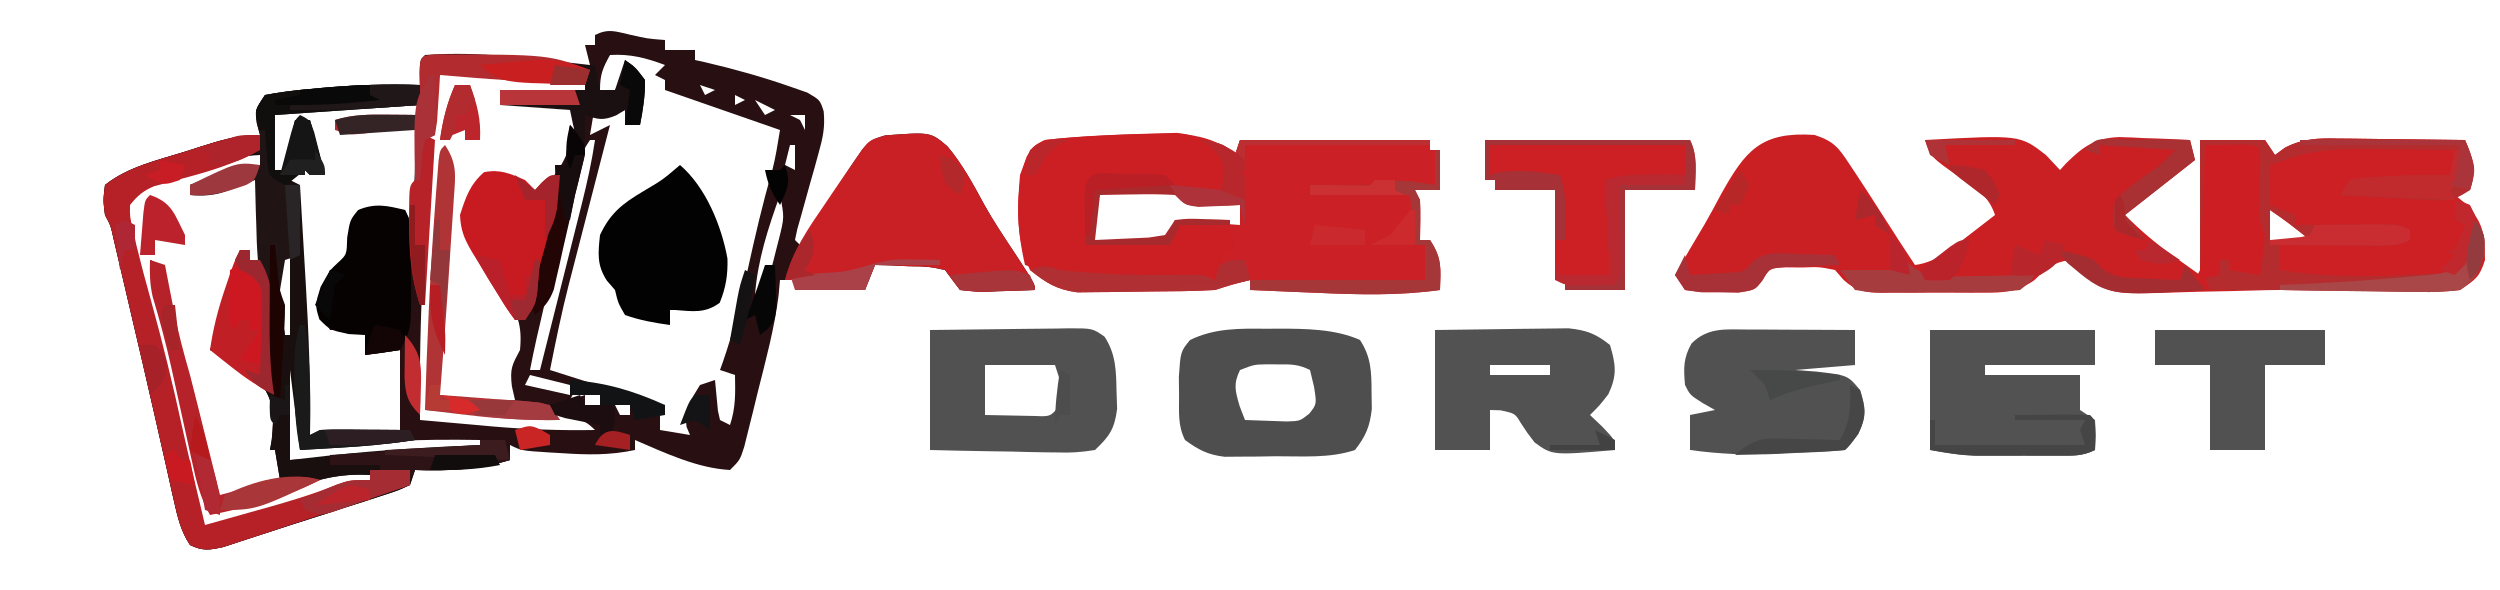 <?xml version="1.0" encoding="UTF-8"?>
<svg version="1.1" xmlns="http://www.w3.org/2000/svg" width="500" height="118">
<path d="M0 0 C3.472 0.794 3.472 0.794 7 1.062 C7 1.722 7 2.382 7 3.062 C8.98 3.062 10.96 3.062 13 3.062 C13 3.723 13 4.383 13 5.062 C13.715 5.221 14.431 5.38 15.168 5.543 C20.942 6.895 26.589 8.474 32.188 10.438 C33.274 10.816 34.361 11.195 35.48 11.586 C38 13.062 38 13.062 38.736 15.312 C39.034 18.421 38.597 20.548 37.75 23.547 C37.472 24.564 37.193 25.581 36.906 26.629 C36.607 27.679 36.308 28.73 36 29.812 C35.412 31.91 34.828 34.009 34.25 36.109 C33.987 37.036 33.724 37.962 33.453 38.917 C33.304 39.625 33.154 40.333 33 41.062 C33.33 41.392 33.66 41.722 34 42.062 C34.476 41.321 34.476 41.321 34.962 40.565 C36.411 38.313 37.862 36.063 39.312 33.812 C40.062 32.647 40.062 32.647 40.826 31.457 C41.313 30.703 41.799 29.949 42.301 29.172 C42.746 28.481 43.191 27.789 43.65 27.077 C47.599 21.185 47.599 21.185 51.004 20.145 C60.11 19.455 60.11 19.455 63.486 22.327 C66.455 25.865 68.635 29.879 70.818 33.932 C72.735 37.387 74.943 40.645 77.125 43.938 C81 49.886 81 49.886 81 51.062 C78.561 51.17 76.127 51.25 73.688 51.312 C72.997 51.346 72.307 51.38 71.596 51.414 C69.574 51.453 69.574 51.453 66 51.062 C64.977 49.747 63.977 48.413 63 47.062 C59.584 46.36 59.584 46.36 55.812 46.312 C53.904 46.227 53.904 46.227 51.957 46.141 C50.981 46.115 50.005 46.089 49 46.062 C48.34 47.712 47.68 49.362 47 51.062 C42.38 51.062 37.76 51.062 33 51.062 C33 50.403 33 49.742 33 49.062 C32.01 49.062 31.02 49.062 30 49.062 C29.906 50.086 29.812 51.11 29.715 52.164 C28.895 58.705 27.167 65.054 25.562 71.438 C25.246 72.733 24.931 74.029 24.615 75.324 C24.158 77.155 24.158 77.155 23.691 79.023 C23.415 80.135 23.139 81.247 22.854 82.392 C22 85.062 22 85.062 20 87.062 C13.404 86.693 6.985 83.637 1 81.062 C1 81.722 1 82.382 1 83.062 C-4.054 84.141 -8.642 84.038 -13.75 83.688 C-14.517 83.644 -15.284 83.6 -16.074 83.555 C-21.731 83.197 -21.731 83.197 -24 82.062 C-24 83.052 -24 84.043 -24 85.062 C-30.46 87.013 -36.272 87.285 -43 87.062 C-43.495 88.547 -43.495 88.547 -44 90.062 C-46.386 91.166 -46.386 91.166 -49.547 92.184 C-51.281 92.751 -51.281 92.751 -53.051 93.33 C-54.882 93.909 -54.882 93.909 -56.75 94.5 C-57.924 94.882 -59.099 95.264 -60.309 95.658 C-62.679 96.426 -65.052 97.184 -67.428 97.933 C-69.841 98.696 -72.248 99.477 -74.65 100.274 C-75.802 100.649 -76.954 101.024 -78.141 101.41 C-79.172 101.752 -80.204 102.094 -81.267 102.446 C-84.065 103.077 -85.425 103.312 -88 102.062 C-89.841 99.306 -90.511 96.389 -91.227 93.18 C-91.45 92.193 -91.673 91.206 -91.904 90.189 C-92.142 89.116 -92.38 88.043 -92.625 86.938 C-93.152 84.612 -93.679 82.286 -94.207 79.961 C-94.491 78.704 -94.776 77.447 -95.069 76.151 C-96.606 69.382 -98.188 62.622 -99.773 55.864 C-100.308 53.58 -100.84 51.296 -101.372 49.011 C-101.702 47.601 -102.033 46.191 -102.363 44.781 C-102.655 43.533 -102.947 42.284 -103.247 40.998 C-103.867 38.153 -103.867 38.153 -105 36.062 C-105.375 33.125 -105.375 33.125 -105 30.062 C-100.433 26.421 -94.43 25.089 -88.938 23.375 C-87.448 22.895 -87.448 22.895 -85.928 22.404 C-81.717 21.074 -78.457 20.062 -74 20.062 C-74.206 19.299 -74.412 18.536 -74.625 17.75 C-75 15.062 -75 15.062 -73 12.062 C-69.992 11.503 -67.161 11.128 -64.125 10.875 C-63.273 10.795 -62.42 10.714 -61.542 10.631 C-55.022 10.054 -48.544 9.827 -42 10.062 C-42.021 9.258 -42.041 8.454 -42.062 7.625 C-42 5.062 -42 5.062 -41 4.062 C-29.998 3.237 -18.915 4.844 -8 6.062 C-8.495 4.082 -8.495 4.082 -9 2.062 C-8.34 2.062 -7.68 2.062 -7 2.062 C-7 1.403 -7 0.743 -7 0.062 C-4.299 -1.288 -2.918 -0.649 0 0 Z M-4 4.062 C-5.461 6.71 -6 7.957 -6 11.062 C-5.01 11.062 -4.02 11.062 -3 11.062 C-1.283 8.618 -1.283 8.618 0 6.062 C2.136 9.266 2.231 10.082 2.125 13.75 C2.107 14.558 2.089 15.366 2.07 16.199 C2.047 16.814 2.024 17.429 2 18.062 C1.01 18.062 0.02 18.062 -1 18.062 C-1 17.073 -1 16.082 -1 15.062 C-1.619 15.269 -2.237 15.475 -2.875 15.688 C-3.576 15.811 -4.277 15.935 -5 16.062 C-5.66 15.402 -6.32 14.742 -7 14.062 C-7.33 16.043 -7.66 18.023 -8 20.062 C-6.68 19.402 -5.36 18.742 -4 18.062 C-4.292 19.192 -4.585 20.321 -4.886 21.484 C-5.981 25.714 -7.072 29.945 -8.163 34.176 C-8.633 35.999 -9.104 37.823 -9.577 39.646 C-10.259 42.281 -10.939 44.918 -11.617 47.555 C-11.826 48.356 -12.034 49.158 -12.249 49.983 C-13.705 55.662 -14.846 61.293 -16 67.062 C-8.74 69.373 -1.48 71.683 6 74.062 C6 75.713 6 77.362 6 79.062 C7.98 79.392 9.96 79.722 12 80.062 C11.773 79.526 11.546 78.99 11.312 78.438 C10.851 74.929 12.169 73.006 14 70.062 C15.485 69.567 15.485 69.567 17 69.062 C17.195 71.113 17.391 73.164 17.586 75.215 C17.791 76.129 17.791 76.129 18 77.062 C18.99 77.558 18.99 77.558 20 78.062 C21.158 74.589 21.069 71.702 21 68.062 C20.01 67.733 19.02 67.403 18 67.062 C18.188 66.539 18.375 66.015 18.568 65.476 C20.658 59.456 22.152 53.411 23.5 47.188 C24.979 40.5 26.486 33.855 28.422 27.281 C29.125 24.582 29.541 21.814 30 19.062 C22.41 16.422 14.82 13.783 7 11.062 C7 10.402 7 9.742 7 9.062 C6.34 8.732 5.68 8.402 5 8.062 C5.66 7.402 6.32 6.742 7 6.062 C3.177 4.64 0.087 3.822 -4 4.062 Z M-38 8.062 C-42.05 16.162 -40.428 29.767 -40.93 38.917 C-41.062 41.296 -41.2 43.673 -41.338 46.051 C-41.919 56.399 -42.112 66.699 -42 77.062 C-38.23 77.404 -34.459 77.734 -30.688 78.062 C-29.635 78.158 -28.582 78.253 -27.498 78.352 C-20.645 78.942 -13.877 79.186 -7 79.062 C-9.739 76.324 -12.079 76.082 -15.919 76.043 C-16.634 76.052 -17.349 76.061 -18.086 76.07 C-22.927 76.091 -27.732 75.857 -32.562 75.562 C-33.38 75.515 -34.198 75.467 -35.041 75.418 C-37.027 75.302 -39.014 75.182 -41 75.062 C-40.67 74.073 -40.34 73.082 -40 72.062 C-39.79 69.573 -39.625 67.1 -39.5 64.605 C-39.459 63.866 -39.419 63.127 -39.377 62.365 C-39.247 59.993 -39.123 57.622 -39 55.25 C-38.835 52.16 -38.668 49.07 -38.5 45.98 C-38.459 45.229 -38.419 44.477 -38.377 43.702 C-38 36.816 -37.521 29.939 -37 23.062 C-35.974 27.147 -36.026 30.686 -36.34 34.875 C-36.386 35.525 -36.431 36.175 -36.479 36.845 C-36.625 38.918 -36.781 40.99 -36.938 43.062 C-37.66 52.741 -38.159 62.35 -38 72.062 C-34.653 72.968 -31.727 73.166 -28.25 73.125 C-27.265 73.116 -26.28 73.107 -25.266 73.098 C-24.518 73.086 -23.77 73.074 -23 73.062 C-23.206 72.155 -23.413 71.248 -23.625 70.312 C-24.036 66.753 -23.601 66.076 -22 63.062 C-21.511 58.091 -22.511 55.577 -25.312 51.5 C-26.235 50.137 -26.235 50.137 -27.176 48.746 C-27.778 47.861 -28.38 46.975 -29 46.062 C-32.816 39.934 -32.816 39.934 -33 36.062 C-31.875 32.312 -31.875 32.312 -30 29.062 C-27.093 27.795 -25.771 27.776 -22.812 28.875 C-21 30.062 -21 30.062 -19 32.062 C-14.345 28.162 -12.058 24.1 -11 18.062 C-11.33 16.742 -11.66 15.422 -12 14.062 C-18.93 13.568 -18.93 13.568 -26 13.062 C-26 12.732 -26 12.402 -26 12.062 C-17.585 11.568 -17.585 11.568 -9 11.062 C-9 10.732 -9 10.402 -9 10.062 C-18.71 8.774 -28.18 7.722 -38 8.062 Z M14 10.062 C14.33 10.723 14.66 11.383 15 12.062 C15.66 11.732 16.32 11.402 17 11.062 C16.01 10.732 15.02 10.402 14 10.062 Z M-6 12.062 C-5 14.062 -5 14.062 -5 14.062 Z M21 12.062 C21 12.723 21 13.383 21 14.062 C21.66 13.732 22.32 13.402 23 13.062 C22.34 12.732 21.68 12.402 21 12.062 Z M25 13.062 C25.99 14.547 25.99 14.547 27 16.062 C27.66 15.732 28.32 15.402 29 15.062 C27.68 14.402 26.36 13.742 25 13.062 Z M-71 16.062 C-71 19.692 -71 23.323 -71 27.062 C-70.34 27.062 -69.68 27.062 -69 27.062 C-68.01 23.762 -67.02 20.462 -66 17.062 C-64.332 19.565 -63.376 21.474 -62.375 24.25 C-62.115 24.965 -61.854 25.681 -61.586 26.418 C-61.393 26.961 -61.199 27.503 -61 28.062 C-61.99 28.062 -62.98 28.062 -64 28.062 C-64 27.402 -64 26.742 -64 26.062 C-65.65 26.723 -67.3 27.383 -69 28.062 C-68.67 28.723 -68.34 29.383 -68 30.062 C-67.34 30.062 -66.68 30.062 -66 30.062 C-66.023 31.158 -66.046 32.254 -66.07 33.383 C-66.285 49.007 -65.162 64.494 -64 80.062 C-58.06 79.733 -52.12 79.403 -46 79.062 C-46 73.782 -46 68.502 -46 63.062 C-49.465 63.557 -49.465 63.557 -53 64.062 C-52.67 62.413 -52.34 60.763 -52 59.062 C-54.64 59.062 -57.28 59.062 -60 59.062 C-61.855 55.661 -62.026 54.206 -61.312 50.312 C-60.879 49.24 -60.446 48.167 -60 47.062 C-58.515 46.568 -58.515 46.568 -57 46.062 C-56.305 44.018 -56.305 44.018 -56 41.625 C-55.625 39.191 -55.625 39.191 -55 37.062 C-51.356 34.633 -49.288 34.901 -45 35.062 C-44.67 35.722 -44.34 36.383 -44 37.062 C-42.843 30.699 -42.927 24.526 -43 18.062 C-47.95 18.392 -52.9 18.723 -58 19.062 C-58.33 18.402 -58.66 17.742 -59 17.062 C-50.585 16.567 -50.585 16.567 -42 16.062 C-42 15.402 -42 14.742 -42 14.062 C-56.692 13.493 -56.692 13.493 -71 16.062 Z M32 16.062 C32.99 16.558 32.99 16.558 34 17.062 C34.33 17.723 34.66 18.383 35 19.062 C35 18.073 35 17.082 35 16.062 C34.01 16.062 33.02 16.062 32 16.062 Z M-8 21.062 C-9.831 23.809 -10.435 25.245 -11.148 28.352 C-11.347 29.203 -11.546 30.054 -11.751 30.932 C-11.957 31.841 -12.163 32.751 -12.375 33.688 C-12.591 34.62 -12.807 35.553 -13.03 36.514 C-13.475 38.431 -13.917 40.348 -14.356 42.267 C-14.955 44.865 -15.564 47.46 -16.18 50.055 C-16.361 50.818 -16.542 51.582 -16.729 52.369 C-16.901 53.093 -17.073 53.817 -17.25 54.562 C-18.236 58.717 -19.194 62.869 -20 67.062 C-19.34 67.062 -18.68 67.062 -18 67.062 C-16.591 61.477 -15.185 55.89 -13.782 50.302 C-13.305 48.403 -12.827 46.504 -12.348 44.605 C-11.658 41.87 -10.971 39.134 -10.285 36.398 C-10.072 35.554 -9.858 34.71 -9.638 33.841 C-8.577 29.597 -7.64 25.395 -7 21.062 C-7.33 21.062 -7.66 21.062 -8 21.062 Z M32 22.062 C31.67 23.383 31.34 24.703 31 26.062 C31.99 26.558 31.99 26.558 33 27.062 C33 25.413 33 23.762 33 22.062 C32.67 22.062 32.34 22.062 32 22.062 Z M-84.125 26.375 C-84.793 26.602 -85.461 26.829 -86.149 27.063 C-87.483 27.517 -88.817 27.972 -90.15 28.43 C-92.574 29.259 -95.005 30.068 -97.438 30.875 C-99.201 31.463 -99.201 31.463 -101 32.062 C-101.043 33.729 -101.041 35.396 -101 37.062 C-100.67 37.392 -100.34 37.722 -100 38.062 C-99.524 40.221 -99.096 42.39 -98.688 44.562 C-96.284 56.993 -93.275 69.249 -89.941 81.461 C-88.713 86.159 -87.694 90.894 -86.711 95.648 C-86.476 96.445 -86.242 97.242 -86 98.062 C-83.094 99.515 -81.631 98.487 -78.582 97.48 C-76.947 96.948 -76.947 96.948 -75.279 96.404 C-73.563 95.833 -73.563 95.833 -71.812 95.25 C-69.569 94.513 -67.326 93.778 -65.082 93.043 C-64.028 92.697 -62.975 92.35 -61.889 91.994 C-58.611 90.937 -55.322 89.971 -52 89.062 C-52 88.733 -52 88.403 -52 88.062 C-58.079 87.678 -62.839 89.035 -68.562 91 C-70.208 91.555 -71.855 92.105 -73.504 92.652 C-74.224 92.898 -74.944 93.145 -75.686 93.398 C-78.432 94.187 -81.177 94.635 -84 95.062 C-84.292 93.832 -84.585 92.602 -84.886 91.334 C-85.978 86.742 -87.07 82.15 -88.163 77.558 C-88.634 75.575 -89.105 73.593 -89.577 71.61 C-90.256 68.751 -90.937 65.891 -91.617 63.031 C-91.826 62.154 -92.034 61.276 -92.249 60.372 C-93.466 55.26 -94.716 50.158 -96 45.062 C-95.34 45.392 -94.68 45.722 -94 46.062 C-93.405 48.448 -92.92 50.771 -92.5 53.188 C-91.589 58.254 -90.433 63.109 -89 68.062 C-88.513 70.027 -88.035 71.993 -87.562 73.961 C-87.307 75.017 -87.052 76.072 -86.789 77.16 C-86.258 79.367 -85.732 81.576 -85.211 83.785 C-84.956 84.833 -84.7 85.881 -84.438 86.961 C-84.209 87.917 -83.981 88.872 -83.746 89.857 C-83.228 92.242 -83.228 92.242 -81 93.062 C-78.304 92.293 -78.304 92.293 -75.375 91.125 C-74.372 90.745 -73.369 90.364 -72.336 89.973 C-71.18 89.522 -71.18 89.522 -70 89.062 C-70.33 87.082 -70.66 85.103 -71 83.062 C-71.33 83.062 -71.66 83.062 -72 83.062 C-71.826 82.028 -71.826 82.028 -71.648 80.973 C-71.186 76.154 -71.072 73.24 -74.156 69.328 C-78.487 64.911 -78.487 64.911 -84 63.062 C-83.734 62.373 -83.469 61.683 -83.195 60.973 C-80.965 55.037 -79.224 49.284 -78 43.062 C-77.34 43.062 -76.68 43.062 -76 43.062 C-76 43.722 -76 44.383 -76 45.062 C-75.34 45.062 -74.68 45.062 -74 45.062 C-73.67 45.722 -73.34 46.383 -73 47.062 C-73.495 37.657 -73.495 37.657 -74 28.062 C-78.62 29.383 -83.24 30.703 -88 32.062 C-88 31.402 -88 30.742 -88 30.062 C-87.241 29.858 -86.481 29.653 -85.699 29.441 C-84.705 29.172 -83.711 28.903 -82.688 28.625 C-81.701 28.358 -80.715 28.091 -79.699 27.816 C-77.785 27.282 -75.886 26.691 -74 26.062 C-74 25.402 -74 24.742 -74 24.062 C-77.682 24.062 -80.691 25.186 -84.125 26.375 Z M-70 31.062 C-69 34.062 -69 34.062 -69 34.062 Z M30 32.062 C27.609 38.735 25.545 44.975 25 52.062 C25.66 51.733 26.32 51.403 27 51.062 C27.833 48.433 28.543 45.863 29.188 43.188 C29.378 42.454 29.568 41.721 29.764 40.965 C30.882 36.506 30.882 36.506 30 32.062 Z M-69 35.062 C-68 38.062 -68 38.062 -68 38.062 Z M-69 40.062 C-70.683 46.796 -70.125 53.311 -69 60.062 C-68.67 60.062 -68.34 60.062 -68 60.062 C-68 53.462 -68 46.862 -68 40.062 C-68.33 40.062 -68.66 40.062 -69 40.062 Z M31 45.062 C32 47.062 32 47.062 32 47.062 Z M24 56.062 C24 59.062 24 59.062 24 59.062 Z M22 60.062 C23 62.062 23 62.062 23 62.062 Z M22 64.062 C22 67.062 22 67.062 22 67.062 Z M-20 68.062 C-20.33 68.722 -20.66 69.382 -21 70.062 C-16.545 71.052 -16.545 71.052 -12 72.062 C-12 71.403 -12 70.743 -12 70.062 C-14.64 69.403 -17.28 68.743 -20 68.062 Z M-11 71.062 C-11.33 71.722 -11.66 72.382 -12 73.062 C-11.01 72.733 -10.02 72.403 -9 72.062 C-9.66 71.733 -10.32 71.403 -11 71.062 Z M-9 72.062 C-9 72.722 -9 73.382 -9 74.062 C-8.01 74.062 -7.02 74.062 -6 74.062 C-6 73.403 -6 72.743 -6 72.062 C-6.99 72.062 -7.98 72.062 -9 72.062 Z M-3 74.062 C-2.67 74.722 -2.34 75.382 -2 76.062 C-1.34 76.062 -0.68 76.062 0 76.062 C0 75.403 0 74.743 0 74.062 C-0.99 74.062 -1.98 74.062 -3 74.062 Z M-68 61.062 C-69.147 66.313 -68.931 71.128 -68.562 76.438 C-68.51 77.269 -68.458 78.1 -68.404 78.957 C-68.276 80.993 -68.139 83.028 -68 85.062 C-66.291 84.972 -66.291 84.972 -64.547 84.879 C-52.699 84.251 -40.85 83.649 -29 83.062 C-29.495 82.073 -29.495 82.073 -30 81.062 C-42.236 80.837 -53.885 81.268 -66 83.062 C-66.33 75.802 -66.66 68.543 -67 61.062 C-67.33 61.062 -67.66 61.062 -68 61.062 Z M18 81.062 C19 83.062 19 83.062 19 83.062 Z " fill="#280F11" transform="translate(126,6.938)"/>
<path d="M0 0 C3.936 1.289 4.843 2.564 7.102 6.016 C7.532 6.66 7.962 7.305 8.405 7.969 C9.869 10.178 11.301 12.406 12.727 14.641 C13.698 16.154 14.669 17.667 15.641 19.18 C16.066 19.844 16.49 20.509 16.928 21.194 C17.97 22.811 19.034 24.415 20.102 26.016 C24.285 25.457 27.128 22.971 30.352 20.453 C30.906 20.028 31.46 19.604 32.031 19.166 C33.392 18.122 34.748 17.069 36.102 16.016 C34.799 12.108 32.34 10.777 29.102 8.516 C23.237 4.421 23.237 4.421 22.102 1.016 C41.091 -0.018 41.091 -0.018 46.289 4.016 C47.238 5.004 48.178 6.002 49.102 7.016 C49.492 6.587 49.882 6.185 50.283 5.716 C53.678 2.361 56.083 0.608 60.941 0.43 C62.642 0.469 64.341 0.54 66.039 0.641 C66.914 0.668 67.788 0.695 68.689 0.723 C70.828 0.793 72.965 0.9 75.102 1.016 C75.597 2.996 75.597 2.996 76.102 5.016 C71.482 8.646 66.862 12.276 62.102 16.016 C65.293 19.207 68.215 21.668 71.852 24.266 C73.584 25.503 75.317 26.741 77.102 28.016 C77.102 19.106 77.102 10.196 77.102 1.016 C81.392 1.016 85.682 1.016 90.102 1.016 C91.092 2.501 91.092 2.501 92.102 4.016 C92.768 3.527 93.434 3.038 94.12 2.534 C97.769 0.676 100.817 0.634 104.809 0.723 C105.534 0.727 106.259 0.731 107.007 0.736 C109.31 0.752 111.612 0.79 113.914 0.828 C115.481 0.843 117.048 0.857 118.615 0.869 C122.444 0.902 126.273 0.954 130.102 1.016 C131.803 4.88 132.277 6.9 131.102 11.016 C130.112 11.346 129.122 11.676 128.102 12.016 C129.308 13.006 129.308 13.006 130.539 14.016 C133.916 17.969 134.02 19.872 134.102 25.016 C133.016 28.454 132.208 28.945 129.102 31.016 C126.367 31.187 123.737 31.248 121.004 31.211 C119.819 31.207 119.819 31.207 118.61 31.202 C116.086 31.191 113.563 31.166 111.039 31.141 C109.335 31.131 107.632 31.121 105.928 31.113 C101.652 31.091 97.377 31.055 93.102 31.016 C91.422 31.016 89.743 31.058 88.064 31.111 C84.615 31.214 81.168 31.288 77.718 31.345 C76.234 31.375 74.75 31.416 73.267 31.468 C59.342 31.944 59.342 31.944 54.246 27.969 C53.683 27.411 53.119 26.853 52.538 26.278 C51.827 25.653 51.827 25.653 51.102 25.016 C47.675 25.494 46.413 26.719 43.93 29.084 C40.424 31.479 37.636 31.595 33.535 31.547 C32.819 31.551 32.103 31.555 31.366 31.558 C29.859 31.561 28.352 31.554 26.845 31.537 C24.542 31.516 22.242 31.537 19.939 31.562 C18.471 31.56 17.003 31.555 15.535 31.547 C14.85 31.555 14.164 31.563 13.458 31.571 C10.048 31.505 8.432 31.307 5.833 29.016 C5.261 28.356 4.69 27.696 4.102 27.016 C0.937 26.384 0.937 26.384 -2.461 26.516 C-4.164 26.5 -4.164 26.5 -5.902 26.484 C-9.007 26.678 -9.007 26.678 -10.359 29.02 C-11.898 31.016 -11.898 31.016 -15.184 31.512 C-16.43 31.492 -17.677 31.473 -18.961 31.453 C-20.835 31.451 -20.835 31.451 -22.746 31.449 C-24.307 31.235 -24.307 31.235 -25.898 31.016 C-26.558 30.026 -27.218 29.036 -27.898 28.016 C-25.984 24.612 -24.008 21.251 -21.998 17.904 C-20.844 15.922 -19.774 13.905 -18.699 11.879 C-13.831 3.165 -10.758 -0.716 0 0 Z M91.102 15.016 C91.102 16.996 91.102 18.976 91.102 21.016 C93.742 21.016 96.382 21.016 99.102 21.016 C96.486 18.895 93.905 16.885 91.102 15.016 Z " fill="#CA2024" transform="translate(362.898,26.984)"/>
<path d="M0 0 C1.277 -0.026 2.555 -0.052 3.871 -0.078 C7.993 0.288 12.5 1.188 15.562 4.25 C15.893 3.26 16.223 2.27 16.562 1.25 C29.102 1.25 41.642 1.25 54.562 1.25 C54.562 1.91 54.562 2.57 54.562 3.25 C55.222 3.25 55.883 3.25 56.562 3.25 C56.562 5.89 56.562 8.53 56.562 11.25 C54.913 11.25 53.263 11.25 51.562 11.25 C52.057 12.24 52.057 12.24 52.562 13.25 C52.697 15.922 52.606 18.573 52.562 21.25 C53.222 21.25 53.883 21.25 54.562 21.25 C56.992 24.894 56.724 26.962 56.562 31.25 C48.305 32.405 40.249 32.185 31.938 31.812 C30.647 31.76 29.357 31.708 28.027 31.654 C24.872 31.526 21.717 31.391 18.562 31.25 C18.562 30.59 18.562 29.93 18.562 29.25 C16.177 29.826 13.896 30.472 11.562 31.25 C7.185 31.501 2.805 31.521 -1.579 31.545 C-3.021 31.557 -4.463 31.577 -5.905 31.607 C-7.996 31.65 -10.085 31.666 -12.176 31.676 C-13.424 31.69 -14.672 31.705 -15.958 31.72 C-20.093 31.161 -22.229 29.874 -25.438 27.25 C-28.296 21.253 -27.99 14.753 -27.438 8.25 C-25.417 2.74 -25.417 2.74 -22.438 1.25 C-15.006 0.378 -7.479 0.127 0 0 Z M-12.438 12.25 C-12.509 13.769 -12.521 15.292 -12.5 16.812 C-12.479 18.277 -12.459 19.741 -12.438 21.25 C-7.817 21.25 -3.197 21.25 1.562 21.25 C2.223 19.93 2.882 18.61 3.562 17.25 C7.853 17.58 12.143 17.91 16.562 18.25 C16.562 16.93 16.562 15.61 16.562 14.25 C15.792 14.201 15.021 14.152 14.227 14.102 C12.722 13.989 12.722 13.989 11.188 13.875 C9.691 13.771 9.691 13.771 8.164 13.664 C5.562 13.25 5.562 13.25 3.562 11.25 C1 11.078 -1.441 11.017 -4 11.062 C-5.047 11.063 -5.047 11.063 -6.115 11.064 C-9.566 10.795 -9.566 10.795 -12.438 12.25 Z " fill="#CB2025" transform="translate(231.438,26.75)"/>
<path d="M0 0 C0 1.32 0 2.64 0 4 C-14.355 4.99 -14.355 4.99 -29 6 C-29 9.63 -29 13.26 -29 17 C-28.34 17 -27.68 17 -27 17 C-26.34 13.7 -25.68 10.4 -25 7 C-24.01 7 -23.02 7 -22 7 C-21.01 10.63 -20.02 14.26 -19 18 C-19.99 18 -20.98 18 -22 18 C-22.33 17.67 -22.66 17.34 -23 17 C-23.99 17.66 -24.98 18.32 -26 19 C-25.34 19.33 -24.68 19.66 -24 20 C-23.71 24.87 -23.425 29.741 -23.146 34.612 C-23.05 36.262 -22.953 37.913 -22.854 39.563 C-22.249 49.725 -21.851 59.816 -22 70 C-21.34 69.67 -20.68 69.34 -20 69 C-18.625 68.917 -17.245 68.893 -15.867 68.902 C-15.062 68.906 -14.256 68.909 -13.426 68.912 C-12.163 68.925 -12.163 68.925 -10.875 68.938 C-10.026 68.942 -9.176 68.947 -8.301 68.951 C-6.2 68.963 -4.1 68.981 -2 69 C-1.67 69.66 -1.34 70.32 -1 71 C-6.147 71.805 -11.238 72.272 -16.438 72.562 C-18.933 72.707 -21.429 72.851 -24 73 C-24.66 67.72 -25.32 62.44 -26 57 C-26 62.94 -26 68.88 -26 75 C-23.257 74.691 -20.514 74.381 -17.688 74.062 C-7.807 72.987 2.072 72.422 12 72 C12 71.67 12 71.34 12 71 C13.65 71 15.3 71 17 71 C17.33 72.32 17.66 73.64 18 75 C11.54 76.95 5.728 77.223 -1 77 C-1.495 78.485 -1.495 78.485 -2 80 C-4.386 81.103 -4.386 81.103 -7.547 82.121 C-9.281 82.689 -9.281 82.689 -11.051 83.268 C-12.882 83.847 -12.882 83.847 -14.75 84.438 C-15.924 84.82 -17.099 85.202 -18.309 85.596 C-20.679 86.364 -23.052 87.122 -25.428 87.871 C-27.841 88.634 -30.248 89.414 -32.65 90.211 C-33.802 90.586 -34.954 90.961 -36.141 91.348 C-37.172 91.689 -38.204 92.031 -39.267 92.383 C-42.065 93.015 -43.425 93.249 -46 92 C-47.841 89.243 -48.511 86.327 -49.227 83.117 C-49.45 82.13 -49.673 81.144 -49.904 80.127 C-50.142 79.054 -50.38 77.981 -50.625 76.875 C-51.152 74.549 -51.679 72.224 -52.207 69.898 C-52.491 68.641 -52.776 67.384 -53.069 66.089 C-54.606 59.319 -56.188 52.56 -57.773 45.801 C-58.308 43.518 -58.84 41.233 -59.372 38.949 C-59.702 37.539 -60.033 36.129 -60.363 34.719 C-60.655 33.47 -60.947 32.222 -61.247 30.936 C-61.867 28.091 -61.867 28.091 -63 26 C-63.375 23.062 -63.375 23.062 -63 20 C-58.433 16.358 -52.43 15.026 -46.938 13.312 C-45.448 12.832 -45.448 12.832 -43.928 12.342 C-39.717 11.012 -36.457 10 -32 10 C-32.206 9.237 -32.413 8.474 -32.625 7.688 C-33 5 -33 5 -31 2 C-27.992 1.441 -25.161 1.065 -22.125 0.812 C-21.273 0.732 -20.42 0.652 -19.542 0.569 C-13.022 -0.009 -6.544 -0.235 0 0 Z M-42.125 16.312 C-42.793 16.54 -43.461 16.767 -44.149 17.001 C-45.483 17.455 -46.817 17.91 -48.15 18.367 C-50.574 19.196 -53.005 20.006 -55.438 20.812 C-57.201 21.4 -57.201 21.4 -59 22 C-59.043 23.666 -59.041 25.334 -59 27 C-58.67 27.33 -58.34 27.66 -58 28 C-57.524 30.159 -57.096 32.328 -56.688 34.5 C-54.284 46.931 -51.275 59.187 -47.941 71.398 C-46.713 76.097 -45.694 80.831 -44.711 85.586 C-44.476 86.383 -44.242 87.179 -44 88 C-41.094 89.453 -39.631 88.425 -36.582 87.418 C-34.947 86.885 -34.947 86.885 -33.279 86.342 C-31.563 85.77 -31.563 85.77 -29.812 85.188 C-27.569 84.451 -25.326 83.715 -23.082 82.98 C-22.028 82.634 -20.975 82.288 -19.889 81.931 C-16.611 80.875 -13.322 79.909 -10 79 C-10 78.67 -10 78.34 -10 78 C-16.079 77.615 -20.839 78.973 -26.562 80.938 C-28.208 81.492 -29.855 82.043 -31.504 82.59 C-32.224 82.836 -32.944 83.082 -33.686 83.336 C-36.432 84.124 -39.177 84.572 -42 85 C-42.292 83.77 -42.585 82.539 -42.886 81.271 C-43.978 76.679 -45.07 72.087 -46.163 67.495 C-46.634 65.513 -47.105 63.53 -47.577 61.548 C-48.256 58.688 -48.937 55.828 -49.617 52.969 C-49.826 52.091 -50.034 51.214 -50.249 50.31 C-51.466 45.198 -52.716 40.096 -54 35 C-53.34 35.33 -52.68 35.66 -52 36 C-51.405 38.385 -50.92 40.708 -50.5 43.125 C-49.589 48.192 -48.433 53.047 -47 58 C-46.513 59.964 -46.035 61.931 -45.562 63.898 C-45.307 64.954 -45.052 66.01 -44.789 67.098 C-44.258 69.305 -43.732 71.513 -43.211 73.723 C-42.956 74.771 -42.7 75.819 -42.438 76.898 C-42.209 77.854 -41.981 78.81 -41.746 79.794 C-41.228 82.179 -41.228 82.179 -39 83 C-36.304 82.23 -36.304 82.23 -33.375 81.062 C-32.372 80.682 -31.369 80.302 -30.336 79.91 C-29.18 79.46 -29.18 79.46 -28 79 C-28.33 77.02 -28.66 75.04 -29 73 C-29.33 73 -29.66 73 -30 73 C-29.826 71.966 -29.826 71.966 -29.648 70.91 C-29.186 66.091 -29.072 63.177 -32.156 59.266 C-36.487 54.849 -36.487 54.849 -42 53 C-41.734 52.31 -41.469 51.621 -41.195 50.91 C-38.965 44.975 -37.224 39.221 -36 33 C-35.34 33 -34.68 33 -34 33 C-34 33.66 -34 34.32 -34 35 C-33.34 35 -32.68 35 -32 35 C-31.67 35.66 -31.34 36.32 -31 37 C-31.495 27.595 -31.495 27.595 -32 18 C-36.62 19.32 -41.24 20.64 -46 22 C-46 21.34 -46 20.68 -46 20 C-45.241 19.795 -44.481 19.59 -43.699 19.379 C-42.705 19.109 -41.711 18.84 -40.688 18.562 C-39.701 18.296 -38.715 18.029 -37.699 17.754 C-35.785 17.219 -33.886 16.629 -32 16 C-32 15.34 -32 14.68 -32 14 C-35.682 14 -38.691 15.124 -42.125 16.312 Z M-28 21 C-27 24 -27 24 -27 24 Z M-27 25 C-26 28 -26 28 -26 28 Z M-27 30 C-28.683 36.734 -28.125 43.249 -27 50 C-26.67 50 -26.34 50 -26 50 C-26 43.4 -26 36.8 -26 30 C-26.33 30 -26.66 30 -27 30 Z " fill="#190F0E" transform="translate(84,17)"/>
<path d="M0 0 C9.106 -0.69 9.106 -0.69 12.482 2.182 C15.451 5.72 17.631 9.734 19.814 13.787 C21.731 17.243 23.94 20.501 26.121 23.793 C29.996 29.742 29.996 29.742 29.996 30.918 C27.557 31.026 25.124 31.105 22.684 31.168 C21.993 31.201 21.303 31.235 20.592 31.27 C18.57 31.309 18.57 31.309 14.996 30.918 C13.973 29.602 12.973 28.269 11.996 26.918 C8.58 26.215 8.58 26.215 4.809 26.168 C3.536 26.111 2.264 26.055 0.953 25.996 C-0.023 25.97 -0.999 25.945 -2.004 25.918 C-2.994 28.393 -2.994 28.393 -4.004 30.918 C-8.624 30.918 -13.244 30.918 -18.004 30.918 C-18.004 30.258 -18.004 29.598 -18.004 28.918 C-18.664 28.918 -19.324 28.918 -20.004 28.918 C-18.495 23.087 -15.426 18.691 -12.066 13.793 C-11.528 12.995 -10.99 12.197 -10.436 11.375 C-8.972 9.213 -7.503 7.056 -6.004 4.918 C-5.512 4.192 -5.02 3.466 -4.514 2.718 C-3.004 0.918 -3.004 0.918 0 0 Z " fill="#C82025" transform="translate(177.004,27.082)"/>
<path d="M0 0 C2.124 -0.095 4.246 -0.155 6.372 -0.205 C8.306 -0.261 8.306 -0.261 10.278 -0.318 C14.517 0.184 16.63 1.37 19.872 4.107 C20.747 7.357 20.747 7.357 20.872 10.107 C20.212 10.107 19.552 10.107 18.872 10.107 C18.872 10.767 18.872 11.427 18.872 12.107 C17.738 11.944 16.603 11.78 15.435 11.611 C10.898 11.044 6.438 10.993 1.872 11.045 C1.097 11.049 0.323 11.054 -0.476 11.059 C-2.36 11.07 -4.244 11.088 -6.128 11.107 C-6.189 11.734 -6.249 12.36 -6.312 13.006 C-6.395 13.823 -6.479 14.64 -6.565 15.482 C-6.647 16.295 -6.728 17.107 -6.812 17.943 C-7.128 20.107 -7.128 20.107 -8.128 22.107 C-5.335 22.021 -2.545 21.914 0.247 21.795 C1.041 21.772 1.835 21.75 2.653 21.727 C4.734 21.63 6.806 21.377 8.872 21.107 C9.532 20.117 10.192 19.127 10.872 18.107 C14.172 18.437 17.472 18.767 20.872 19.107 C21.367 21.087 21.367 21.087 21.872 23.107 C21.212 23.107 20.552 23.107 19.872 23.107 C19.728 23.726 19.583 24.345 19.435 24.982 C18.872 27.107 18.872 27.107 17.872 29.107 C-10.701 29.396 -10.701 29.396 -20.128 26.107 C-21.771 18.99 -22.285 11.263 -19.753 4.357 C-18.128 2.107 -18.128 2.107 -16.128 1.107 C-10.772 0.479 -5.383 0.272 0 0 Z " fill="#CB1F24" transform="translate(225.128,26.893)"/>
<path d="M0 0 C1.247 0.003 2.494 0.006 3.779 0.01 C5.073 0.018 6.366 0.027 7.699 0.035 C9.669 0.042 9.669 0.042 11.678 0.049 C14.914 0.061 18.15 0.077 21.387 0.098 C20.727 2.408 20.067 4.718 19.387 7.098 C17.5 7.067 17.5 7.067 15.574 7.035 C10.162 7.035 4.747 7.322 -0.613 8.098 C-0.943 8.428 -1.273 8.758 -1.613 9.098 C-0.311 9.147 0.991 9.196 2.332 9.246 C4.059 9.321 5.785 9.397 7.512 9.473 C8.368 9.504 9.224 9.535 10.105 9.566 C14.836 9.785 18.992 10.146 23.387 12.098 C24.937 15.198 24.677 17.677 24.387 21.098 C23.074 23.973 23.074 23.973 20.387 26.098 C16.736 26.992 13.133 27.036 9.387 27.098 C8.068 27.136 6.749 27.175 5.391 27.215 C-1.532 27.36 -7.975 27.31 -14.613 25.098 C-14.613 23.448 -14.613 21.798 -14.613 20.098 C-6.033 19.768 2.547 19.438 11.387 19.098 C11.387 18.438 11.387 17.778 11.387 17.098 C0.002 16.603 0.002 16.603 -11.613 16.098 C-11.613 15.438 -11.613 14.778 -11.613 14.098 C-14.088 13.108 -14.088 13.108 -16.613 12.098 C-17.045 6.829 -17.045 6.829 -16.613 4.098 C-11.896 -0.08 -6.035 -0.028 0 0 Z " fill="#CC2024" transform="translate(470.613,28.902)"/>
<path d="M0 0 C1.254 0.003 2.507 0.006 3.799 0.01 C5.764 0.022 5.764 0.022 7.77 0.035 C9.105 0.04 10.44 0.045 11.775 0.049 C15.044 0.061 18.313 0.077 21.582 0.098 C21.582 2.408 21.582 4.718 21.582 7.098 C15.642 7.593 15.642 7.593 9.582 8.098 C11.686 8.252 11.686 8.252 13.832 8.41 C20.137 9.144 20.137 9.144 22.582 12.098 C23.786 15.789 23.926 17.394 22.207 20.91 C20.582 23.098 20.582 23.098 19.582 24.098 C16.097 24.485 12.585 24.569 9.082 24.723 C8.113 24.774 7.143 24.826 6.145 24.879 C0.152 25.153 -5.475 24.92 -11.418 24.098 C-11.418 21.788 -11.418 19.478 -11.418 17.098 C-9.768 16.768 -8.118 16.438 -6.418 16.098 C-7.222 15.644 -8.027 15.19 -8.855 14.723 C-11.418 13.098 -11.418 13.098 -12.418 11.098 C-12.709 7.748 -12.783 5.74 -11.105 2.785 C-7.862 -0.459 -4.337 -0.02 0 0 Z " fill="#515151" transform="translate(349.418,65.902)"/>
<path d="M0 0 C0.804 -0.008 1.607 -0.015 2.436 -0.023 C7.792 -0.006 13.733 0.024 18.688 2.25 C20.929 5.68 20.986 8.631 21 12.688 C21.017 13.8 21.034 14.912 21.051 16.059 C20.649 19.589 19.854 21.455 17.688 24.25 C12.563 25.958 7.177 25.477 1.812 25.5 C0.628 25.521 -0.557 25.541 -1.777 25.562 C-2.921 25.568 -4.064 25.573 -5.242 25.578 C-6.808 25.592 -6.808 25.592 -8.406 25.606 C-11.747 25.197 -13.616 24.232 -16.312 22.25 C-17.783 19.309 -17.483 16.648 -17.5 13.375 C-17.514 12.14 -17.528 10.905 -17.543 9.633 C-17.198 4.573 -17.198 4.573 -15.312 2.25 C-10.344 -0.162 -5.401 -0.051 0 0 Z M-5.312 8.25 C-6.687 11.104 -6.265 12.413 -5.375 15.5 C-5.024 16.407 -4.674 17.315 -4.312 18.25 C-2.542 18.331 -0.771 18.389 1 18.438 C1.986 18.472 2.972 18.507 3.988 18.543 C6.69 18.466 6.69 18.466 8.555 16.965 C10.039 15.087 10.039 15.087 9.5 11.625 C9.098 9.954 9.098 9.954 8.688 8.25 C6.335 7.074 4.867 7.116 2.25 7.125 C1.468 7.122 0.685 7.12 -0.121 7.117 C-2.491 7.166 -2.491 7.166 -5.312 8.25 Z " fill="#4E4E4E" transform="translate(253.312,65.75)"/>
<path d="M0 0 C10.89 0 21.78 0 33 0 C33 2.31 33 4.62 33 7 C25.74 7 18.48 7 11 7 C11 7.66 11 8.32 11 9 C17.27 9 23.54 9 30 9 C30 11.31 30 13.62 30 16 C30.99 16.66 31.98 17.32 33 18 C33.188 21.125 33.188 21.125 33 24 C30.393 25.303 28.463 25.13 25.547 25.133 C24.452 25.134 23.358 25.135 22.23 25.137 C21.082 25.133 19.933 25.129 18.75 25.125 C17.617 25.129 16.484 25.133 15.316 25.137 C14.217 25.135 13.117 25.134 11.984 25.133 C10.981 25.132 9.978 25.131 8.944 25.129 C6 25 6 25 0 24 C0 16.08 0 8.16 0 0 Z " fill="#525252" transform="translate(386,66)"/>
<path d="M0 0 C4.182 -0.069 8.361 -0.129 12.543 -0.165 C13.964 -0.18 15.385 -0.2 16.805 -0.226 C18.853 -0.263 20.901 -0.28 22.949 -0.293 C24.795 -0.317 24.795 -0.317 26.678 -0.341 C30.303 0.031 32.165 0.738 35 3 C36.173 6.958 36.447 9.042 34.688 12.812 C33 15 33 15 31 17 C31.825 17.784 32.65 18.567 33.5 19.375 C36 22 36 22 36 24 C23.482 25.08 23.482 25.08 19.91 22.477 C18.438 20.562 18.438 20.562 17.176 18.625 C16.022 16.695 16.022 16.695 13.125 16.062 C12.424 16.042 11.723 16.021 11 16 C11 18.64 11 21.28 11 24 C7.37 24 3.74 24 0 24 C0 16.08 0 8.16 0 0 Z M11 7 C11 7.66 11 8.32 11 9 C14.96 9 18.92 9 23 9 C23 8.34 23 7.68 23 7 C19.04 7 15.08 7 11 7 Z " fill="#525252" transform="translate(287,66)"/>
<path d="M0 0 C4.645 -0.069 9.289 -0.129 13.934 -0.165 C15.514 -0.18 17.095 -0.2 18.675 -0.226 C20.946 -0.263 23.217 -0.28 25.488 -0.293 C26.548 -0.316 26.548 -0.316 27.629 -0.34 C32.511 -0.342 32.511 -0.342 34.907 1.331 C37.224 4.869 37.223 8.261 37.312 12.375 C37.369 14.057 37.369 14.057 37.426 15.773 C36.894 19.806 35.939 21.206 33 24 C30.247 24.449 28.127 24.589 25.391 24.488 C24.664 24.481 23.937 24.474 23.188 24.467 C20.874 24.439 18.563 24.376 16.25 24.312 C14.678 24.287 13.107 24.265 11.535 24.244 C7.688 24.193 3.847 24.096 0 24 C0 16.08 0 8.16 0 0 Z M11 7 C11 10.3 11 13.6 11 17 C13.125 17.054 15.25 17.093 17.375 17.125 C19.15 17.16 19.15 17.16 20.961 17.195 C24.112 17.329 24.112 17.329 26 15 C26.286 10.855 26.286 10.855 25 7 C20.38 7 15.76 7 11 7 Z " fill="#515151" transform="translate(186,66)"/>
<path d="M0 0 C13.53 0 27.06 0 41 0 C42.607 3.215 42.057 6.436 42 10 C37.38 10 32.76 10 28 10 C28 16.6 28 23.2 28 30 C24.04 30 20.08 30 16 30 C16 29.34 16 28.68 16 28 C15.34 28 14.68 28 14 28 C14 22.06 14 16.12 14 10 C10.04 10 6.08 10 2 10 C2 9.34 2 8.68 2 8 C1.34 8 0.68 8 0 8 C0 5.36 0 2.72 0 0 Z " fill="#CC2024" transform="translate(297,28)"/>
<path d="M0 0 C0 0.99 0 1.98 0 3 C-5.476 5.995 -10.997 7.528 -16.986 9.105 C-18.082 9.409 -18.082 9.409 -19.199 9.719 C-19.858 9.893 -20.516 10.068 -21.194 10.248 C-23.362 11.151 -24.532 12.177 -26 14 C-26.035 16.394 -26.035 16.394 -25.375 19 C-25.164 19.986 -24.952 20.972 -24.734 21.988 C-23.842 25.65 -22.88 29.284 -21.855 32.91 C-19.519 41.349 -17.416 49.871 -15.57 58.43 C-14.119 64.969 -12.542 71.481 -11 78 C-7.665 77.068 -4.332 76.128 -1 75.188 C-0.065 74.926 0.869 74.665 1.832 74.396 C6.109 73.185 10.3 71.933 14.438 70.301 C18 69 18 69 22 69 C22.33 68.34 22.66 67.68 23 67 C25.31 67 27.62 67 30 67 C30 67.99 30 68.98 30 70 C25.772 71.419 21.542 72.835 17.312 74.25 C16.134 74.646 14.955 75.041 13.74 75.449 C10.164 76.645 6.583 77.824 3 79 C1.794 79.404 0.588 79.808 -0.655 80.225 C-1.806 80.599 -2.958 80.974 -4.145 81.359 C-5.176 81.699 -6.207 82.039 -7.269 82.39 C-10.065 83.014 -11.429 83.246 -14 82 C-15.841 79.243 -16.511 76.327 -17.227 73.117 C-17.45 72.13 -17.673 71.144 -17.904 70.127 C-18.142 69.054 -18.38 67.981 -18.625 66.875 C-19.152 64.549 -19.679 62.224 -20.207 59.898 C-20.491 58.641 -20.776 57.384 -21.069 56.089 C-22.606 49.319 -24.188 42.56 -25.773 35.801 C-26.308 33.518 -26.84 31.233 -27.372 28.949 C-27.702 27.539 -28.033 26.129 -28.363 24.719 C-28.655 23.47 -28.947 22.222 -29.247 20.936 C-29.867 18.091 -29.867 18.091 -31 16 C-31.375 13.062 -31.375 13.062 -31 10 C-26.433 6.358 -20.43 5.026 -14.938 3.312 C-13.944 2.992 -12.951 2.672 -11.928 2.342 C-7.717 1.012 -4.457 0 0 0 Z " fill="#B62027" transform="translate(52,27)"/>
<path d="M0 0 C5.157 4.43 8.301 12.144 9.492 18.715 C9.589 21.936 9.172 24.586 7.938 27.562 C5.022 29.726 2.521 29.261 -1 29 C-1.33 29 -1.66 29 -2 29 C-2 29.99 -2 30.98 -2 32 C-5.093 31.574 -8.055 31.056 -11 30 C-12.375 27.625 -12.375 27.625 -13 25 C-13.536 24.381 -14.072 23.762 -14.625 23.125 C-16.66 19.981 -16.386 17.668 -16 14 C-13.945 9.644 -11.541 7.744 -7.438 5.312 C-3.475 2.969 -3.475 2.969 0 0 Z " fill="#020202" transform="translate(136,33)"/>
<path d="M0 0 C4.29 0 8.58 0 13 0 C13.66 0.99 14.32 1.98 15 3 C15.666 2.511 16.332 2.022 17.018 1.518 C20.667 -0.34 23.716 -0.382 27.707 -0.293 C28.795 -0.287 28.795 -0.287 29.905 -0.28 C32.208 -0.263 34.51 -0.226 36.812 -0.188 C38.38 -0.172 39.947 -0.159 41.514 -0.146 C45.343 -0.114 49.171 -0.062 53 0 C54.66 3.827 55.421 5.955 54 10 C50.588 12.275 49.64 12.196 45.676 11.977 C44.648 11.925 43.62 11.873 42.561 11.82 C41.489 11.756 40.417 11.691 39.312 11.625 C37.687 11.54 37.687 11.54 36.029 11.453 C33.352 11.312 30.676 11.16 28 11 C28.66 10.01 29.32 9.02 30 8 C33.047 7.488 33.047 7.488 36.75 7.312 C38.568 7.214 38.568 7.214 40.422 7.113 C43.618 7.012 46.803 6.975 50 7 C50.33 5.35 50.66 3.7 51 2 C46.646 1.942 42.292 1.906 37.938 1.875 C36.708 1.858 35.479 1.841 34.213 1.824 C28.075 1.791 22.771 1.839 17 4 C16.01 4.33 15.02 4.66 14 5 C14 7.64 14 10.28 14 13 C16.475 13.99 16.475 13.99 19 15 C19 15.66 19 16.32 19 17 C19.626 16.995 20.251 16.99 20.896 16.984 C23.722 16.963 26.549 16.95 29.375 16.938 C30.36 16.929 31.345 16.921 32.359 16.912 C33.771 16.907 33.771 16.907 35.211 16.902 C36.515 16.894 36.515 16.894 37.845 16.886 C40 17 40 17 42 18 C42 18.66 42 19.32 42 20 C39.39 21.305 37.473 21.113 34.555 21.098 C33.478 21.094 32.402 21.091 31.293 21.088 C30.165 21.08 29.037 21.071 27.875 21.062 C26.739 21.058 25.604 21.053 24.434 21.049 C21.622 21.037 18.811 21.021 16 21 C16 22.65 16 24.3 16 26 C25.95 27.658 36.264 27.311 46.312 26.75 C47.154 26.704 47.996 26.657 48.863 26.609 C51.744 25.788 52.52 24.554 54 22 C54.72 18.849 54.72 18.849 55 16 C57 19 57 19 56.875 22.438 C55.888 26.457 55.298 27.582 52 30 C49.133 30.349 46.662 30.468 43.805 30.391 C42.622 30.382 42.622 30.382 41.415 30.373 C38.901 30.351 36.388 30.301 33.875 30.25 C32.176 30.23 30.477 30.212 28.777 30.195 C24.518 30.15 20.259 30.078 16 30 C15.34 30 14.68 30 14 30 C10 30 6 30 2 30 C1.67 29.01 1.34 28.02 1 27 C1.99 27 2.98 27 4 27 C4 26.01 4 25.02 4 24 C4.66 24 5.32 24 6 24 C6 24.66 6 25.32 6 26 C7.98 26.33 9.96 26.66 12 27 C12.027 25.604 12.047 24.208 12.062 22.812 C12.074 22.035 12.086 21.258 12.098 20.457 C12.066 17.987 12.066 17.987 11.5 15.562 C10.944 12.712 10.903 10.089 10.938 7.188 C10.947 6.212 10.956 5.236 10.965 4.23 C10.976 3.494 10.988 2.758 11 2 C7.7 1.67 4.4 1.34 1 1 C1 9.25 1 17.5 1 26 C0.67 26 0.34 26 0 26 C0 17.42 0 8.84 0 0 Z M14 14 C14 15.98 14 17.96 14 20 C16.64 20 19.28 20 22 20 C19.385 17.88 16.804 15.869 14 14 Z " fill="#B52C2E" transform="translate(440,28)"/>
<path d="M0 0 C11.22 0 22.44 0 34 0 C34 2.31 34 4.62 34 7 C30.04 7 26.08 7 22 7 C22 12.61 22 18.22 22 24 C18.37 24 14.74 24 11 24 C11 18.39 11 12.78 11 7 C7.37 7 3.74 7 0 7 C0 4.69 0 2.38 0 0 Z " fill="#515151" transform="translate(431,66)"/>
<path d="M0 0 C1.864 3.727 1.185 8.211 1.188 12.312 C1.2 13.263 1.212 14.214 1.225 15.193 C1.243 23.843 1.243 23.843 -1 28 C-3.31 28.33 -5.62 28.66 -8 29 C-8 27.68 -8 26.36 -8 25 C-9.64 24.907 -9.64 24.907 -11.312 24.812 C-15 24 -15 24 -17.125 21.875 C-18 19 -18 19 -16.875 15.375 C-15 12 -15 12 -13.375 10.5 C-11.645 8.903 -11.645 8.903 -11.562 5.5 C-11 2 -11 2 -9.375 0 C-5.958 -1.439 -3.541 -0.868 0 0 Z " fill="#060202" transform="translate(81,42)"/>
<path d="M0 0 C0.66 0.66 1.32 1.32 2 2 C2.454 1.505 2.908 1.01 3.375 0.5 C5 -1 5 -1 7 -1 C6.556 5.104 5.44 10.924 4.062 16.875 C3.893 17.625 3.723 18.374 3.548 19.146 C2.733 22.577 1.975 25.037 0 28 C-0.66 28 -1.32 28 -2 28 C-3.621 25.77 -3.621 25.77 -5.438 22.812 C-6.333 21.368 -6.333 21.368 -7.246 19.895 C-7.825 18.939 -8.404 17.984 -9 17 C-9.55 16.104 -10.101 15.208 -10.668 14.285 C-12.191 11.673 -12.856 10.03 -13 7 C-11.87 3.492 -11.014 0.874 -8.188 -1.562 C-4.993 -2.201 -2.943 -1.28 0 0 Z " fill="#C81A21" transform="translate(105,36)"/>
<path d="M0 0 C1.646 -0.027 3.292 -0.046 4.938 -0.062 C5.854 -0.074 6.771 -0.086 7.715 -0.098 C10 0 10 0 11 1 C11.073 4.563 10.996 8.116 10.938 11.68 C10.835 15.002 10.835 15.002 12 18 C11.84 20.701 11.396 23.319 11 26 C9.02 25.67 7.04 25.34 5 25 C5 24.34 5 23.68 5 23 C4.34 23 3.68 23 3 23 C3 23.99 3 24.98 3 26 C1.35 26.33 -0.3 26.66 -2 27 C-1.67 26.34 -1.34 25.68 -1 25 C-0.847 23.115 -0.75 21.226 -0.684 19.336 C-0.621 17.654 -0.621 17.654 -0.557 15.938 C-0.517 14.762 -0.478 13.586 -0.438 12.375 C-0.394 11.192 -0.351 10.008 -0.307 8.789 C-0.2 5.859 -0.098 2.93 0 0 Z " fill="#CD1F23" transform="translate(441,29)"/>
<path d="M0 0 C13.53 0 27.06 0 41 0 C42.607 3.215 42.057 6.436 42 10 C37.38 10 32.76 10 28 10 C28 16.6 28 23.2 28 30 C24.04 30 20.08 30 16 30 C16 29.34 16 28.68 16 28 C15.34 28 14.68 28 14 28 C14.33 26.68 14.66 25.36 15 24 C15 24.99 15 25.98 15 27 C18.3 27 21.6 27 25 27 C24.505 17.595 24.505 17.595 24 8 C27.915 7.217 30.899 6.89 34.812 6.938 C35.788 6.947 36.764 6.956 37.77 6.965 C38.874 6.982 38.874 6.982 40 7 C40 5.02 40 3.04 40 1 C27.13 1 14.26 1 1 1 C1 2.98 1 4.96 1 7 C1.959 6.722 1.959 6.722 2.938 6.438 C7.073 5.847 10.885 6.417 15 7 C16.005 10.015 16.103 12.042 16.062 15.188 C16.053 16.089 16.044 16.99 16.035 17.918 C16.024 18.605 16.012 19.292 16 20 C15.34 20 14.68 20 14 20 C14 16.7 14 13.4 14 10 C10.04 10 6.08 10 2 10 C2 9.34 2 8.68 2 8 C1.34 8 0.68 8 0 8 C0 5.36 0 2.72 0 0 Z " fill="#A63137" transform="translate(297,28)"/>
<path d="M0 0 C0 1.32 0 2.64 0 4 C-14.355 4.99 -14.355 4.99 -29 6 C-29 9.63 -29 13.26 -29 17 C-28.34 17 -27.68 17 -27 17 C-26.34 13.7 -25.68 10.4 -25 7 C-24.01 7 -23.02 7 -22 7 C-21.01 10.63 -20.02 14.26 -19 18 C-19.99 18 -20.98 18 -22 18 C-22.33 17.67 -22.66 17.34 -23 17 C-24.65 18.32 -26.3 19.64 -28 21 C-28.33 20.67 -28.66 20.34 -29 20 C-29.33 22.31 -29.66 24.62 -30 27 C-30.33 27 -30.66 27 -31 27 C-31.061 25.747 -31.121 24.494 -31.184 23.203 C-31.268 21.552 -31.353 19.901 -31.438 18.25 C-31.477 17.425 -31.516 16.6 -31.557 15.75 C-31.599 14.951 -31.64 14.152 -31.684 13.328 C-31.72 12.595 -31.757 11.862 -31.795 11.106 C-31.931 8.975 -31.931 8.975 -32.645 6.917 C-33 5 -33 5 -31 2 C-27.992 1.441 -25.161 1.065 -22.125 0.812 C-21.273 0.732 -20.42 0.652 -19.542 0.569 C-13.022 -0.009 -6.544 -0.235 0 0 Z " fill="#110E0E" transform="translate(84,17)"/>
<path d="M0 0 C22.252 0.054 22.252 0.054 30.551 3.133 C30.221 4.123 29.891 5.113 29.551 6.133 C19.871 5.594 10.207 5.007 0.551 4.133 C0.502 4.987 0.453 5.842 0.402 6.723 C0.328 7.827 0.253 8.932 0.176 10.07 C0.106 11.172 0.037 12.275 -0.035 13.41 C-0.172 14.309 -0.308 15.207 -0.449 16.133 C-1.109 16.463 -1.769 16.793 -2.449 17.133 C-2.914 19.028 -2.914 19.028 -3.074 21.195 C-3.198 22.495 -3.322 23.794 -3.449 25.133 C-3.779 25.133 -4.109 25.133 -4.449 25.133 C-4.449 21.503 -4.449 17.873 -4.449 14.133 C-5.805 14.367 -5.805 14.367 -7.188 14.605 C-8.367 14.8 -9.546 14.995 -10.762 15.195 C-12.519 15.491 -12.519 15.491 -14.312 15.793 C-17.449 16.133 -17.449 16.133 -20.449 15.133 C-20.449 14.473 -20.449 13.813 -20.449 13.133 C-16.839 11.998 -13.465 12.033 -9.699 12.07 C-7.944 12.084 -7.944 12.084 -6.152 12.098 C-5.26 12.109 -4.368 12.121 -3.449 12.133 C-3.461 11.35 -3.472 10.568 -3.484 9.762 C-3.493 8.75 -3.502 7.738 -3.512 6.695 C-3.523 5.686 -3.535 4.677 -3.547 3.637 C-3.417 0.294 -3.334 0.181 0 0 Z " fill="#B12B2F" transform="translate(87.449,10.867)"/>
<path d="M0 0 C0.66 0 1.32 0 2 0 C2 0.66 2 1.32 2 2 C2.66 2 3.32 2 4 2 C5.886 5.217 6.29 7.714 6.414 11.422 C6.453 12.447 6.491 13.471 6.531 14.527 C6.562 15.591 6.593 16.654 6.625 17.75 C6.664 18.829 6.702 19.908 6.742 21.02 C6.836 23.68 6.922 26.339 7 29 C3.747 27.434 1.083 25.625 -1.75 23.375 C-2.549 22.743 -3.348 22.112 -4.172 21.461 C-4.775 20.979 -5.378 20.497 -6 20 C-5.387 15.732 -4.394 11.829 -3 7.75 C-2.649 6.714 -2.299 5.677 -1.938 4.609 C-1 2 -1 2 0 0 Z " fill="#C01F25" transform="translate(48,50)"/>
<path d="M0 0 C2.443 3.665 2.103 6.084 1.793 10.273 C1.748 10.993 1.703 11.713 1.657 12.454 C1.511 14.762 1.349 17.068 1.188 19.375 C1.09 20.889 0.993 22.404 0.896 23.918 C0.337 32.617 -0.308 41.31 -1 50 C-0.344 50.045 0.312 50.09 0.988 50.136 C3.951 50.347 6.913 50.579 9.875 50.812 C10.908 50.883 11.94 50.953 13.004 51.025 C13.99 51.106 14.976 51.187 15.992 51.27 C16.903 51.338 17.815 51.406 18.753 51.476 C21 52 21 52 23 55 C16.716 55.101 10.672 54.759 4.438 54 C3.62 53.905 2.802 53.809 1.959 53.711 C-0.028 53.479 -2.014 53.24 -4 53 C-3.588 39.46 -3.021 25.946 -2 12.438 C-1.917 11.308 -1.834 10.179 -1.749 9.016 C-1.667 7.978 -1.585 6.94 -1.5 5.871 C-1.428 4.953 -1.356 4.034 -1.281 3.088 C-1 1 -1 1 0 0 Z " fill="#B03436" transform="translate(89,29)"/>
<path d="M0 0 C0.99 0.33 1.98 0.66 3 1 C3.193 2.002 3.387 3.003 3.586 4.035 C3.849 5.378 4.112 6.72 4.375 8.062 C4.501 8.719 4.628 9.376 4.758 10.053 C5.624 14.447 6.755 18.694 8 23 C9.067 27.139 10.096 31.288 11.125 35.438 C11.402 36.551 11.679 37.664 11.965 38.811 C12.644 41.54 13.323 44.27 14 47 C15.109 46.7 16.217 46.399 17.359 46.09 C18.823 45.705 20.286 45.321 21.75 44.938 C22.48 44.738 23.209 44.539 23.961 44.334 C27.71 43.363 30.303 42.846 34 44 C26.919 47.605 19.762 49.416 12 51 C10.022 47.532 9.228 44.102 8.379 40.215 C8.233 39.559 8.088 38.902 7.938 38.226 C7.475 36.131 7.018 34.034 6.562 31.938 C5.963 29.196 5.36 26.455 4.754 23.715 C4.608 23.05 4.462 22.386 4.311 21.701 C3.231 16.855 1.96 12.088 0.531 7.334 C-0.041 4.821 -0.093 2.569 0 0 Z " fill="#B52229" transform="translate(30,52)"/>
<path d="M0 0 C4.75 0.75 4.75 0.75 7 3 C7.33 2.01 7.66 1.02 8 0 C20.54 0 33.08 0 46 0 C46 0.33 46 0.66 46 1 C33.79 1 21.58 1 9 1 C9 2.65 9 4.3 9 6 C8.67 6.33 8.34 6.66 8 7 C8.33 7 8.66 7 9 7 C9 10.3 9 13.6 9 17 C8.67 15.68 8.34 14.36 8 13 C6.844 13.035 6.844 13.035 5.664 13.07 C4.661 13.088 3.658 13.106 2.625 13.125 C1.627 13.148 0.63 13.171 -0.398 13.195 C-3 13 -3 13 -5 11 C-7.581 10.855 -10.049 10.813 -12.625 10.875 C-13.331 10.884 -14.038 10.893 -14.766 10.902 C-16.511 10.926 -18.255 10.962 -20 11 C-20.33 13.97 -20.66 16.94 -21 20 C-18.708 19.913 -16.416 19.805 -14.125 19.688 C-12.849 19.629 -11.573 19.571 -10.258 19.512 C-9.183 19.343 -8.108 19.174 -7 19 C-6.34 18.01 -5.68 17.02 -5 16 C-2.398 15.707 -2.398 15.707 0.625 15.812 C2.129 15.853 2.129 15.853 3.664 15.895 C4.435 15.929 5.206 15.964 6 16 C6 16.33 6 16.66 6 17 C2.7 17 -0.6 17 -4 17 C-4.66 18.32 -5.32 19.64 -6 21 C-11.61 21 -17.22 21 -23 21 C-22.125 10.125 -22.125 10.125 -21 9 C-18.3 8.872 -15.638 8.815 -12.938 8.812 C-12.198 8.8 -11.459 8.788 -10.697 8.775 C-5.479 8.762 -1.016 9.559 4 11 C5.12 7.641 5.08 6.323 4 3 C2.043 1.177 2.043 1.177 0 0 Z " fill="#A82A2D" transform="translate(240,28)"/>
<path d="M0 0 C0.33 0 0.66 0 1 0 C1 2.64 1 5.28 1 8 C-0.65 8 -2.3 8 -4 8 C-3.505 8.99 -3.505 8.99 -3 10 C-2.866 12.672 -2.957 15.323 -3 18 C-2.34 18 -1.68 18 -1 18 C1.429 21.644 1.162 23.712 1 28 C-7.257 29.155 -15.313 28.935 -23.625 28.562 C-24.915 28.51 -26.206 28.458 -27.535 28.404 C-30.69 28.276 -33.845 28.141 -37 28 C-37 27.34 -37 26.68 -37 26 C-25.45 26 -13.9 26 -2 26 C-2 23.69 -2 21.38 -2 19 C-2.66 19 -3.32 19 -4 19 C-4.33 15.7 -4.66 12.4 -5 9 C-11.6 9 -18.2 9 -25 9 C-25 8.34 -25 7.68 -25 7 C-24.192 7.012 -23.384 7.023 -22.551 7.035 C-20.948 7.049 -20.948 7.049 -19.312 7.062 C-17.729 7.08 -17.729 7.08 -16.113 7.098 C-13.063 7.089 -13.063 7.089 -10.375 6.469 C-6.742 5.752 -3.644 6.444 0 7 C0 4.69 0 2.38 0 0 Z " fill="#A53738" transform="translate(287,30)"/>
<path d="M0 0 C0.33 0 0.66 0 1 0 C1.037 0.626 1.075 1.253 1.113 1.898 C1.212 3.124 1.212 3.124 1.312 4.375 C1.4 5.593 1.4 5.593 1.488 6.836 C1.83 9.379 1.83 9.379 5 11 C5.99 11 6.98 11 8 11 C8 15.62 8 20.24 8 25 C7.01 25.33 6.02 25.66 5 26 C4.67 27.98 4.34 29.96 4 32 C1.642 30.284 0.188 28.893 -0.424 25.982 C-0.618 23.567 -0.708 21.173 -0.75 18.75 C-0.78 17.91 -0.809 17.069 -0.84 16.203 C-0.91 14.136 -0.957 12.068 -1 10 C-1.543 10.214 -2.085 10.429 -2.645 10.65 C-3.36 10.926 -4.075 11.203 -4.812 11.488 C-5.874 11.903 -5.874 11.903 -6.957 12.325 C-9.38 13.126 -11.466 13.238 -14 13 C-14 12.34 -14 11.68 -14 11 C-12.42 10.325 -10.836 9.66 -9.25 9 C-8.368 8.629 -7.487 8.258 -6.578 7.875 C-4 7 -4 7 0 7 C0 6.34 0 5.68 0 5 C-0.66 4.67 -1.32 4.34 -2 4 C-1.34 4 -0.68 4 0 4 C0 2.68 0 1.36 0 0 Z M5 16 C6 19 6 19 6 19 Z " fill="#201514" transform="translate(52,26)"/>
<path d="M0 0 C2.062 1.438 2.062 1.438 4 4 C4.058 7.076 3.592 9.987 3 13 C2.01 13 1.02 13 0 13 C0 12.01 0 11.02 0 10 C-0.578 10.351 -1.155 10.701 -1.75 11.062 C-4.358 12.149 -5.394 11.931 -8 11 C-8 12.98 -8 14.96 -8 17 C-10 15 -10 15 -11 10 C-17.93 9.505 -17.93 9.505 -25 9 C-25 8.01 -25 7.02 -25 6 C-19.39 6 -13.78 6 -8 6 C-7.67 4.68 -7.34 3.36 -7 2 C-7.66 1.67 -8.32 1.34 -9 1 C-8.01 1 -7.02 1 -6 1 C-5.67 2.65 -5.34 4.3 -5 6 C-4.01 6 -3.02 6 -2 6 C-1.34 4.02 -0.68 2.04 0 0 Z M-5 7 C-4 9 -4 9 -4 9 Z " fill="#1B1011" transform="translate(125,12)"/>
<path d="M0 0 C0.495 1.98 0.495 1.98 1 4 C0.402 4.144 -0.196 4.289 -0.812 4.438 C-2.562 4.887 -4.287 5.429 -6 6 C-10.378 6.251 -14.757 6.271 -19.141 6.295 C-20.584 6.307 -22.026 6.327 -23.468 6.357 C-25.558 6.4 -27.647 6.416 -29.738 6.426 C-30.986 6.44 -32.235 6.455 -33.521 6.47 C-37.798 5.892 -39.632 4.61 -43 2 C-40 1 -40 1 -37 2 C-28.324 2.971 -19.699 3.082 -10.984 2.938 C-8 3 -8 3 -6 4 C-5.67 3.01 -5.34 2.02 -5 1 C-3 0 -3 0 0 0 Z " fill="#B02F33" transform="translate(249,52)"/>
<path d="M0 0 C0.33 0 0.66 0 1 0 C2.174 7.338 2.094 14.582 2 22 C2.66 21.67 3.32 21.34 4 21 C5.375 20.917 6.755 20.893 8.133 20.902 C8.938 20.906 9.744 20.909 10.574 20.912 C11.416 20.92 12.258 20.929 13.125 20.938 C13.974 20.942 14.824 20.947 15.699 20.951 C17.8 20.963 19.9 20.981 22 21 C22.33 21.66 22.66 22.32 23 23 C17.853 23.805 12.762 24.272 7.562 24.562 C6.831 24.606 6.099 24.649 5.346 24.693 C3.564 24.798 1.782 24.899 0 25 C-0.94 20.25 -1.152 15.638 -1.125 10.812 C-1.129 10.102 -1.133 9.391 -1.137 8.658 C-1.131 5.504 -1.004 3.013 0 0 Z " fill="#1B1A1A" transform="translate(60,65)"/>
<path d="M0 0 C1.65 0 3.3 0 5 0 C5.495 1.98 5.495 1.98 6 4 C-0.46 5.95 -6.272 6.223 -13 6 C-13.33 6.66 -13.66 7.32 -14 8 C-14 7.34 -14 6.68 -14 6 C-15.98 6.33 -17.96 6.66 -20 7 C-20 6.34 -20 5.68 -20 5 C-23.3 5 -26.6 5 -30 5 C-30 4.34 -30 3.68 -30 3 C-20.1 2.34 -10.2 1.68 0 1 C0 0.67 0 0.34 0 0 Z " fill="#2D1216" transform="translate(96,88)"/>
<path d="M0 0 C3.017 3.357 3.017 3.357 2.941 6.194 C2.644 7.368 2.644 7.368 2.34 8.566 C2.13 9.444 1.919 10.322 1.703 11.227 C1.471 12.142 1.239 13.057 1 14 C0.602 15.821 0.207 17.642 -0.184 19.465 C-0.6 21.289 -1.018 23.114 -1.438 24.938 C-1.744 26.335 -1.744 26.335 -2.057 27.76 C-2.264 28.652 -2.47 29.545 -2.684 30.465 C-2.865 31.265 -3.046 32.066 -3.232 32.89 C-4.089 35.243 -5.117 36.384 -7 38 C-8.303 35.393 -7.771 34.486 -7.004 31.711 C-6.661 30.421 -6.661 30.421 -6.311 29.105 C-5.818 27.308 -5.323 25.511 -4.826 23.715 C-3.388 18.292 -2.732 13.611 -3 8 C-2.34 8 -1.68 8 -1 8 C-0.67 5.36 -0.34 2.72 0 0 Z " fill="#240505" transform="translate(114,25)"/>
<path d="M0 0 C2 3 2 3 1.875 6.438 C0.887 10.459 0.302 11.584 -3 14 C-5.89 14.349 -8.386 14.468 -11.266 14.391 C-12.059 14.385 -12.852 14.379 -13.67 14.373 C-16.197 14.351 -18.723 14.301 -21.25 14.25 C-22.966 14.23 -24.682 14.212 -26.398 14.195 C-30.6 14.151 -34.8 14.082 -39 14 C-39 13.67 -39 13.34 -39 13 C-37.898 12.951 -36.796 12.902 -35.66 12.852 C-27.615 12.468 -19.578 11.983 -11.562 11.188 C-10.848 11.13 -10.133 11.072 -9.397 11.012 C-6.233 10.668 -4.392 10.38 -2.07 8.129 C-0.725 5.452 -0.337 2.962 0 0 Z " fill="#A94648" transform="translate(495,44)"/>
<path d="M0 0 C0.553 0.489 1.105 0.978 1.675 1.482 C4.454 3.296 5.916 3.35 9.203 3.293 C10.183 3.283 11.162 3.274 12.172 3.264 C13.188 3.239 14.203 3.213 15.25 3.188 C16.281 3.174 17.312 3.16 18.375 3.146 C20.917 3.111 23.458 3.062 26 3 C24.963 4.473 24.963 4.473 23 6 C20.449 6.31 18.146 6.444 15.594 6.434 C14.873 6.439 14.152 6.444 13.409 6.449 C11.886 6.456 10.362 6.455 8.839 6.446 C6.508 6.438 4.179 6.466 1.848 6.498 C0.367 6.5 -1.113 6.499 -2.594 6.496 C-3.639 6.513 -3.639 6.513 -4.706 6.53 C-6.678 6.502 -6.678 6.502 -10 6 C-10.99 4.68 -11.98 3.36 -13 2 C-8.71 2 -4.42 2 0 2 C0 1.34 0 0.68 0 0 Z " fill="#A73C3F" transform="translate(381,52)"/>
<path d="M0 0 C0.66 0.33 1.32 0.66 2 1 C1.34 11.89 0.68 22.78 0 34 C-0.33 34 -0.66 34 -1 34 C-2.847 28.458 -3.193 23.357 -3.188 17.562 C-3.188 16.84 -3.189 16.117 -3.189 15.373 C-3.135 10.135 -3.135 10.135 -2 9 C-1.794 7.672 -1.634 6.337 -1.5 5 C-1.111 1.111 -1.111 1.111 0 0 Z " fill="#B62228" transform="translate(85,27)"/>
<path d="M0 0 C0.786 0.01 1.571 0.021 2.38 0.032 C3.231 0.038 4.082 0.045 4.958 0.051 C6.293 0.076 6.293 0.076 7.654 0.102 C9 0.116 9 0.116 10.373 0.129 C12.592 0.153 14.81 0.186 17.029 0.227 C17.359 1.547 17.689 2.867 18.029 4.227 C11.099 9.672 11.099 9.672 4.029 15.227 C5.349 16.877 6.669 18.527 8.029 20.227 C5.86 19.721 4.029 19.227 2.029 18.227 C1.466 15.665 1.466 15.665 2.029 12.227 C4.135 10.173 6.359 8.527 8.767 6.84 C11.277 5.144 11.277 5.144 14.029 2.227 C9.079 1.897 4.129 1.567 -0.971 1.227 C-0.971 1.887 -0.971 2.547 -0.971 3.227 C-1.961 2.897 -2.951 2.567 -3.971 2.227 C-1.971 0.227 -1.971 0.227 0 0 Z " fill="#A93033" transform="translate(420.971,27.773)"/>
<path d="M0 0 C0.33 1.32 0.66 2.64 1 4 C2.772 3.913 4.542 3.805 6.312 3.688 C7.299 3.629 8.285 3.571 9.301 3.512 C12.031 3.277 12.031 3.277 13.375 1.469 C16.044 -0.944 19.283 -0.311 22.688 -0.188 C23.389 -0.174 24.091 -0.16 24.814 -0.146 C26.543 -0.111 28.272 -0.057 30 0 C30.495 0.99 30.495 0.99 31 2 C30.024 2.026 29.048 2.052 28.043 2.078 C26.771 2.135 25.498 2.192 24.188 2.25 C22.291 2.32 22.291 2.32 20.355 2.391 C16.927 2.62 16.927 2.62 15.492 5.02 C14 7 14 7 10.715 7.496 C9.468 7.477 8.222 7.457 6.938 7.438 C5.064 7.436 5.064 7.436 3.152 7.434 C2.112 7.291 1.072 7.147 0 7 C-0.66 6.01 -1.32 5.02 -2 4 C-1.34 2.68 -0.68 1.36 0 0 Z " fill="#A83138" transform="translate(337,51)"/>
<path d="M0 0 C2.479 -0.027 4.958 -0.047 7.438 -0.062 C8.145 -0.071 8.852 -0.079 9.58 -0.088 C11.387 -0.097 13.194 -0.052 15 0 C16 1 16 1 16.062 4.062 C16.042 5.032 16.021 6.001 16 7 C13.393 8.303 11.463 8.13 8.547 8.133 C7.452 8.134 6.358 8.135 5.23 8.137 C4.082 8.133 2.933 8.129 1.75 8.125 C0.617 8.129 -0.516 8.133 -1.684 8.137 C-2.783 8.135 -3.883 8.134 -5.016 8.133 C-6.019 8.132 -7.022 8.131 -8.056 8.129 C-11.107 7.995 -14.001 7.562 -17 7 C-17 5.02 -17 3.04 -17 1 C-16.67 1 -16.34 1 -16 1 C-16 2.65 -16 4.3 -16 6 C-6.1 6 3.8 6 14 6 C13.67 5.01 13.34 4.02 13 3 C13.33 2.34 13.66 1.68 14 1 C9.38 1 4.76 1 0 1 C0 0.67 0 0.34 0 0 Z " fill="#454545" transform="translate(403,83)"/>
<path d="M0 0 C2.48 1.484 2.48 1.484 5 4 C5.372 6.967 5.481 9.319 5.312 12.25 C5.29 12.995 5.267 13.74 5.244 14.508 C5.185 16.339 5.096 18.17 5 20 C3.35 19.67 1.7 19.34 0 19 C1.32 17.02 2.64 15.04 4 13 C3.34 13 2.68 13 2 13 C2 12.34 2 11.68 2 11 C1.34 11 0.68 11 0 11 C-0.33 11.66 -0.66 12.32 -1 13 C-2 12 -2 12 -2.098 9.496 C-2.086 8.487 -2.074 7.477 -2.062 6.438 C-2.053 5.426 -2.044 4.414 -2.035 3.371 C-2.024 2.589 -2.012 1.806 -2 1 C-1.34 0.67 -0.68 0.34 0 0 Z " fill="#CD1821" transform="translate(48,53)"/>
<path d="M0 0 C1.769 0.014 1.769 0.014 3.574 0.027 C4.478 0.039 5.381 0.051 6.312 0.062 C6.312 0.723 6.312 1.383 6.312 2.062 C2.022 2.062 -2.268 2.062 -6.688 2.062 C-6.676 3.339 -6.664 4.615 -6.652 5.93 C-6.643 7.599 -6.634 9.268 -6.625 10.938 C-6.617 11.779 -6.608 12.621 -6.6 13.488 C-6.596 14.294 -6.593 15.1 -6.59 15.93 C-6.585 16.673 -6.579 17.417 -6.574 18.183 C-6.688 20.062 -6.688 20.062 -7.688 22.062 C-9.312 22.089 -10.937 22.109 -12.562 22.125 C-13.92 22.142 -13.92 22.142 -15.305 22.16 C-17.688 22.062 -17.688 22.062 -19.688 21.062 C-19.358 19.742 -19.027 18.422 -18.688 17.062 C-18.688 18.052 -18.688 19.043 -18.688 20.062 C-15.387 20.062 -12.088 20.062 -8.688 20.062 C-9.018 13.793 -9.348 7.522 -9.688 1.062 C-6.265 -0.078 -3.601 -0.036 0 0 Z " fill="#BA2930" transform="translate(330.688,34.938)"/>
<path d="M0 0 C2.64 0 5.28 0 8 0 C8 0.99 8 1.98 8 3 C5.067 4.036 2.128 5.051 -0.812 6.062 C-1.646 6.357 -2.479 6.652 -3.338 6.955 C-4.542 7.366 -4.542 7.366 -5.77 7.785 C-6.508 8.042 -7.246 8.298 -8.007 8.563 C-10 9 -10 9 -13 8 C-13.33 7.34 -13.66 6.68 -14 6 C-12.42 5.325 -10.836 4.66 -9.25 4 C-8.368 3.629 -7.487 3.257 -6.578 2.875 C-4 2 -4 2 0 2 C0 1.34 0 0.68 0 0 Z " fill="#A52C32" transform="translate(74,94)"/>
<path d="M0 0 C2.792 -0.027 5.583 -0.047 8.375 -0.062 C9.169 -0.071 9.963 -0.079 10.781 -0.088 C16.773 -0.113 16.773 -0.113 19 1 C19 1.66 19 2.32 19 3 C16.286 4.357 14.152 4.112 11.117 4.098 C9.951 4.094 8.784 4.091 7.582 4.088 C6.359 4.08 5.135 4.071 3.875 4.062 C2.644 4.058 1.413 4.053 0.145 4.049 C-2.904 4.037 -5.952 4.021 -9 4 C-9 3.67 -9 3.34 -9 3 C-5.924 2.707 -5.924 2.707 -2.848 2.414 C-2.238 2.277 -1.628 2.141 -1 2 C-0.67 1.34 -0.34 0.68 0 0 Z " fill="#C92D31" transform="translate(463,45)"/>
<path d="M0 0 C0.33 0 0.66 0 1 0 C1.125 2.875 1.125 2.875 1 6 C0.34 6.66 -0.32 7.32 -1 8 C-0.67 8.66 -0.34 9.32 0 10 C-11.385 9.505 -11.385 9.505 -23 9 C-22.34 8.01 -21.68 7.02 -21 6 C-17.953 5.488 -17.953 5.488 -14.25 5.312 C-12.432 5.214 -12.432 5.214 -10.578 5.113 C-7.382 5.012 -4.197 4.975 -1 5 C-0.67 3.35 -0.34 1.7 0 0 Z " fill="#C22B2D" transform="translate(491,30)"/>
<path d="M0 0 C4.75 0.75 4.75 0.75 7 3 C7.33 2.01 7.66 1.02 8 0 C20.54 0 33.08 0 46 0 C46 0.33 46 0.66 46 1 C33.79 1 21.58 1 9 1 C9 2.65 9 4.3 9 6 C8.67 6.33 8.34 6.66 8 7 C8.33 7 8.66 7 9 7 C9 8.65 9 10.3 9 12 C6.525 11.01 6.525 11.01 4 10 C4.33 9.34 4.66 8.68 5 8 C4.746 4.702 4.46 3.404 1.938 1.188 C1.298 0.796 0.659 0.404 0 0 Z " fill="#BB2E32" transform="translate(240,28)"/>
<path d="M0 0 C-0.33 0.99 -0.66 1.98 -1 3 C-3.752 2.913 -6.5 2.806 -9.25 2.688 C-10.027 2.665 -10.805 2.642 -11.605 2.619 C-15.94 2.415 -18.78 2.228 -22 -1 C-7.403 -2.517 -7.403 -2.517 0 0 Z " fill="#C91F21" transform="translate(118,14)"/>
<path d="M0 0 C1.272 0.018 2.545 0.036 3.855 0.055 C5.319 0.089 5.319 0.089 6.812 0.125 C6.812 0.455 6.812 0.785 6.812 1.125 C2.522 1.125 -1.768 1.125 -6.188 1.125 C-6.848 2.775 -7.508 4.425 -8.188 6.125 C-12.807 6.125 -17.427 6.125 -22.188 6.125 C-22.517 5.135 -22.848 4.145 -23.188 3.125 C-22.284 3.076 -21.38 3.027 -20.449 2.977 C-19.27 2.902 -18.09 2.827 -16.875 2.75 C-15.117 2.646 -15.117 2.646 -13.324 2.539 C-8.277 1.873 -5.475 -0.1 0 0 Z " fill="#AA4048" transform="translate(181.188,51.875)"/>
<path d="M0 0 C6.685 1.614 6.685 1.614 8.238 3.52 C10.986 5.828 13.671 5.526 17.188 5.688 C18.46 5.753 19.732 5.819 21.043 5.887 C22.019 5.924 22.995 5.961 24 6 C24.33 5.01 24.66 4.02 25 3 C26.32 4.65 27.64 6.3 29 8 C9.393 9.268 9.393 9.268 1.52 2.629 C0 1 0 1 0 0 Z " fill="#A32D31" transform="translate(412,50)"/>
<path d="M0 0 C4.427 1.476 4.914 3.901 7 8 C7 8.66 7 9.32 7 10 C4.03 9.505 4.03 9.505 1 9 C1 9.99 1 10.98 1 12 C0.01 12 -0.98 12 -2 12 C-1.86 10.187 -1.713 8.375 -1.562 6.562 C-1.481 5.553 -1.4 4.544 -1.316 3.504 C-1 1 -1 1 0 0 Z " fill="#BB222C" transform="translate(30,39)"/>
<path d="M0 0 C0.99 0 1.98 0 3 0 C4.423 3.823 5.24 6.913 5 11 C4.01 11 3.02 11 2 11 C2 10.34 2 9.68 2 9 C0.35 9.66 -1.3 10.32 -3 11 C-2.449 7.051 -1.611 3.651 0 0 Z " fill="#BB252B" transform="translate(91,17)"/>
<path d="M0 0 C2 1 2 1 2.852 3.504 C3.107 4.513 3.362 5.523 3.625 6.562 C3.885 7.574 4.146 8.586 4.414 9.629 C4.607 10.411 4.801 11.194 5 12 C4.01 12 3.02 12 2 12 C1.67 11.67 1.34 11.34 1 11 C1 11.33 1 11.66 1 12 C-0.65 12 -2.3 12 -4 12 C-3.525 10.186 -3.045 8.374 -2.562 6.562 C-2.296 5.553 -2.029 4.544 -1.754 3.504 C-1 1 -1 1 0 0 Z " fill="#161516" transform="translate(60,23)"/>
<path d="M0 0 C7.03 0.454 12.585 2.121 19 5 C19 5.66 19 6.32 19 7 C17.02 7.33 15.04 7.66 13 8 C12.67 7.01 12.34 6.02 12 5 C10.02 5 8.04 5 6 5 C6 4.34 6 3.68 6 3 C4.02 3 2.04 3 0 3 C0 2.01 0 1.02 0 0 Z " fill="#121314" transform="translate(114,76)"/>
<path d="M0 0 C10.89 0 21.78 0 33 0 C35.25 5.625 35.25 5.625 34 10 C32.68 9.67 31.36 9.34 30 9 C30.33 8.67 30.66 8.34 31 8 C31.33 5.69 31.66 3.38 32 1 C21.44 1 10.88 1 0 1 C0 0.67 0 0.34 0 0 Z " fill="#AB333A" transform="translate(460,28)"/>
<path d="M0 0 C3.3 0 6.6 0 10 0 C10 1.32 10 2.64 10 4 C1.312 4.657 -7.282 5.163 -16 5 C-16 4.67 -16 4.34 -16 4 C-10.72 3.34 -5.44 2.68 0 2 C0 1.34 0 0.68 0 0 Z " fill="#201719" transform="translate(74,17)"/>
<path d="M0 0 C-12.845 6 -12.845 6 -20 6 C-19.67 5.01 -19.34 4.02 -19 3 C-13.226 0.156 -6.26 -1.762 0 0 Z " fill="#A93639" transform="translate(64,96)"/>
<path d="M0 0 C0.66 0 1.32 0 2 0 C2 0.66 2 1.32 2 2 C2.66 2 3.32 2 4 2 C5.886 5.217 6.29 7.714 6.414 11.422 C6.453 12.447 6.491 13.471 6.531 14.527 C6.562 15.591 6.593 16.654 6.625 17.75 C6.664 18.829 6.702 19.908 6.742 21.02 C6.836 23.68 6.922 26.339 7 29 C3.839 27.63 3.007 27.011 1 24 C1.99 24.33 2.98 24.66 4 25 C4.108 22.062 4.187 19.127 4.25 16.188 C4.284 15.354 4.317 14.521 4.352 13.662 C4.388 11.375 4.382 9.256 4 7 C2.185 4.99 2.185 4.99 0 4 C-0.33 3.34 -0.66 2.68 -1 2 C-0.67 1.34 -0.34 0.68 0 0 Z " fill="#9D272E" transform="translate(48,50)"/>
<path d="M0 0 C2.475 0.495 2.475 0.495 5 1 C5.66 3.31 6.32 5.62 7 8 C7.99 8 8.98 8 10 8 C10 6.68 10 5.36 10 4 C10.66 4 11.32 4 12 4 C12.33 3.01 12.66 2.02 13 1 C12.885 2.438 12.758 3.876 12.625 5.312 C12.555 6.113 12.486 6.914 12.414 7.738 C12 10 12 10 10 13 C9.34 13 8.68 13 8 13 C6.309 10.664 6.309 10.664 4.438 7.625 C3.507 6.128 3.507 6.128 2.559 4.602 C1.657 3.096 0.785 1.57 0 0 Z " fill="#B92029" transform="translate(95,51)"/>
<path d="M0 0 C5.403 -0.11 10.698 -0.19 16 1 C16.66 1.99 17.32 2.98 18 4 C12.222 4.12 6.72 3.832 1 3 C0.67 2.01 0.34 1.02 0 0 Z " fill="#A43B41" transform="translate(94,80)"/>
<path d="M0 0 C0.33 0.99 0.66 1.98 1 3 C-1.459 3.081 -3.915 3.14 -6.375 3.188 C-7.423 3.225 -7.423 3.225 -8.492 3.264 C-10.523 3.293 -10.523 3.293 -14 3 C-14.66 2.01 -15.32 1.02 -16 0 C-13.897 -0.195 -11.792 -0.381 -9.688 -0.562 C-8.516 -0.667 -7.344 -0.771 -6.137 -0.879 C-3 -1 -3 -1 0 0 Z " fill="#A83539" transform="translate(206,55)"/>
<path d="M0 0 C0.33 0 0.66 0 1 0 C1.061 0.615 1.121 1.23 1.184 1.863 C1.267 2.672 1.351 3.48 1.438 4.312 C1.519 5.113 1.6 5.914 1.684 6.738 C1.953 9.161 1.953 9.161 3 12 C3.015 13.484 2.968 14.968 2.879 16.449 C2.831 17.297 2.782 18.144 2.732 19.018 C2.676 19.899 2.62 20.78 2.562 21.688 C2.51 22.58 2.458 23.473 2.404 24.393 C2.275 26.595 2.14 28.798 2 31 C1.67 31 1.34 31 1 31 C-0.181 24.517 -0.113 18.138 -0.062 11.562 C-0.058 10.449 -0.053 9.336 -0.049 8.189 C-0.037 5.46 -0.021 2.73 0 0 Z " fill="#1D0302" transform="translate(54,49)"/>
<path d="M0 0 C5.61 0 11.22 0 17 0 C17.33 0.66 17.66 1.32 18 2 C12.293 2.993 6.786 3.105 1 3 C0.67 2.01 0.34 1.02 0 0 Z " fill="#2D1E24" transform="translate(65,86)"/>
<path d="M0 0 C1.547 1.691 1.547 1.691 3 4 C2.891 6.402 2.891 6.402 2.25 8.938 C2.049 9.772 1.848 10.606 1.641 11.465 C1.429 12.301 1.218 13.138 1 14 C0.658 15.665 0.322 17.331 0 19 C-0.33 19 -0.66 19 -1 19 C-1.66 15.37 -2.32 11.74 -3 8 C-2.34 8 -1.68 8 -1 8 C-0.67 5.36 -0.34 2.72 0 0 Z " fill="#170D0E" transform="translate(114,25)"/>
<path d="M0 0 C1.756 0.014 1.756 0.014 3.547 0.027 C4.439 0.039 5.331 0.051 6.25 0.062 C5.92 1.052 5.59 2.042 5.25 3.062 C0.3 3.393 -4.65 3.723 -9.75 4.062 C-10.08 3.072 -10.41 2.083 -10.75 1.062 C-7.14 -0.072 -3.766 -0.038 0 0 Z " fill="#342426" transform="translate(77.75,22.938)"/>
<path d="M0 0 C4.95 0 9.9 0 15 0 C15.33 0.99 15.66 1.98 16 3 C10.72 3 5.44 3 0 3 C0 2.01 0 1.02 0 0 Z " fill="#B8363A" transform="translate(100,18)"/>
<path d="M0 0 C0.66 0.33 1.32 0.66 2 1 C3.077 4.646 3.317 6.352 1.625 9.812 C0 12 0 12 -1 13 C-2.633 13.157 -4.271 13.251 -5.91 13.316 C-7.394 13.379 -7.394 13.379 -8.908 13.443 C-10.47 13.502 -10.47 13.502 -12.062 13.562 C-13.63 13.627 -13.63 13.627 -15.229 13.693 C-17.819 13.8 -20.409 13.902 -23 14 C-20.217 11.634 -18.558 10.624 -14.891 10.707 C-13.759 10.722 -13.759 10.722 -12.605 10.736 C-11.828 10.761 -11.051 10.787 -10.25 10.812 C-9.457 10.826 -8.664 10.84 -7.848 10.854 C-5.898 10.889 -3.949 10.943 -2 11 C0.13 7.21 0.167 4.343 0 0 Z " fill="#464646" transform="translate(370,77)"/>
<path d="M0 0 C0.33 0.66 0.66 1.32 1 2 C2.98 2 4.96 2 7 2 C7 6 7 6 6 8 C5.34 8 4.68 8 4 8 C4 7.34 4 6.68 4 6 C3.362 5.879 2.724 5.758 2.066 5.633 C1.24 5.465 0.414 5.298 -0.438 5.125 C-1.261 4.963 -2.085 4.8 -2.934 4.633 C-3.616 4.424 -4.297 4.215 -5 4 C-5.33 3.34 -5.66 2.68 -6 2 C-4 1.333 -2 0.667 0 0 Z " fill="#1C0D10" transform="translate(116,79)"/>
<path d="M0 0 C1.32 0.33 2.64 0.66 4 1 C2.841 4.477 2.136 5.22 -1 7 C-4.25 7.188 -4.25 7.188 -7 7 C-6.67 5.02 -6.34 3.04 -6 1 C-3.525 1.99 -3.525 1.99 -1 3 C-0.67 2.01 -0.34 1.02 0 0 Z " fill="#B8262C" transform="translate(409,48)"/>
<path d="M0 0 C0.694 -0.012 1.388 -0.024 2.104 -0.037 C3.925 -0.042 5.745 0.066 7.562 0.188 C8.223 0.848 8.883 1.508 9.562 2.188 C1.643 2.683 1.643 2.683 -6.438 3.188 C-6.768 6.157 -7.098 9.127 -7.438 12.188 C-7.768 12.188 -8.098 12.188 -8.438 12.188 C-8.464 10.375 -8.484 8.563 -8.5 6.75 C-8.512 5.741 -8.523 4.731 -8.535 3.691 C-8.334 -1.472 -4.123 0.004 0 0 Z " fill="#B91F25" transform="translate(225.438,34.812)"/>
<path d="M0 0 C3 1 3 1 4 3 C4.404 7.285 4.458 9.327 2 12.938 C1.34 13.618 0.68 14.299 0 15 C-0.99 14.67 -1.98 14.34 -3 14 C-2.01 13.01 -1.02 12.02 0 11 C-0.66 10.67 -1.32 10.34 -2 10 C-1.34 10 -0.68 10 0 10 C0.66 8.35 1.32 6.7 2 5 C1.34 4.67 0.68 4.34 0 4 C0 2.68 0 1.36 0 0 Z " fill="#C1282E" transform="translate(491,40)"/>
<path d="M0 0 C0 0.99 0 1.98 0 3 C-3.73 5.034 -5.669 6 -10 6 C-10 5.34 -10 4.68 -10 4 C-10.66 3.67 -11.32 3.34 -12 3 C-10.753 2.492 -9.503 1.994 -8.25 1.5 C-7.554 1.222 -6.858 0.943 -6.141 0.656 C-4 0 -4 0 0 0 Z " fill="#AF242A" transform="translate(52,27)"/>
<path d="M0 0 C0 0.66 0 1.32 0 2 C0.66 2.33 1.32 2.66 2 3 C-5.028 3.854 -11.923 4.121 -19 4 C-19 3.67 -19 3.34 -19 3 C-17.35 2.67 -15.7 2.34 -14 2 C-14 1.67 -14 1.34 -14 1 C-12.042 0.832 -10.083 0.666 -8.125 0.5 C-6.489 0.361 -6.489 0.361 -4.82 0.219 C-3.217 0.094 -1.608 0 0 0 Z " fill="#090909" transform="translate(74,17)"/>
<path d="M0 0 C6.115 -0.097 11.933 0.23 18 1 C18 1.33 18 1.66 18 2 C17.408 2.121 16.817 2.242 16.207 2.367 C11.962 3.267 7.976 4.205 4 6 C3.67 5.01 3.34 4.02 3 3 C2.67 2.67 2.34 2.34 2 2 C1.34 1.34 0.68 0.68 0 0 Z " fill="#474848" transform="translate(350,74)"/>
<path d="M0 0 C-1 3 -1 3 -2.672 3.949 C-6.563 5.332 -9.802 6.394 -14 6 C-14 5.34 -14 4.68 -14 4 C-4.59 -0.592 -4.59 -0.592 0 0 Z " fill="#9D383E" transform="translate(52,33)"/>
<path d="M0 0 C1.65 0 3.3 0 5 0 C5.33 1.32 5.66 2.64 6 4 C-2.25 3.67 -10.5 3.34 -19 3 C-19 2.67 -19 2.34 -19 2 C-12.73 1.67 -6.46 1.34 0 1 C0 0.67 0 0.34 0 0 Z " fill="#3D1C1F" transform="translate(96,88)"/>
<path d="M0 0 C1.32 0 2.64 0 4 0 C4 0.66 4 1.32 4 2 C4.66 2.33 5.32 2.66 6 3 C-0.27 3 -6.54 3 -13 3 C-13 2.34 -13 1.68 -13 1 C-11.718 1.017 -11.718 1.017 -10.41 1.035 C-8.753 1.049 -8.753 1.049 -7.062 1.062 C-5.409 1.08 -5.409 1.08 -3.723 1.098 C-1.086 1.313 -1.086 1.313 0 0 Z " fill="#CB3032" transform="translate(275,36)"/>
<path d="M0 0 C3.3 0.33 6.6 0.66 10 1 C10 1.99 10 2.98 10 4 C6.37 4 2.74 4 -1 4 C-0.67 2.68 -0.34 1.36 0 0 Z " fill="#CA2A2E" transform="translate(263,45)"/>
<path d="M0 0 C1.32 0.99 2.64 1.98 4 3 C4.681 2.257 4.681 2.257 5.375 1.5 C7 0 7 0 9 0 C8.885 1.418 8.757 2.834 8.625 4.25 C8.555 5.039 8.486 5.828 8.414 6.641 C7.985 9.086 7.214 10.848 6 13 C6 10.36 6 7.72 6 5 C4.68 5 3.36 5 2 5 C1.34 3.35 0.68 1.7 0 0 Z " fill="#A5242B" transform="translate(103,35)"/>
<path d="M0 0 C1.584 0.142 3.167 0.289 4.75 0.438 C5.632 0.519 6.513 0.6 7.422 0.684 C13.42 1.42 13.42 1.42 15 3 C15.041 4.666 15.043 6.334 15 8 C14.67 6.68 14.34 5.36 14 4 C13.241 4.046 12.481 4.093 11.699 4.141 C10.705 4.177 9.711 4.213 8.688 4.25 C7.701 4.296 6.715 4.343 5.699 4.391 C3 4 3 4 1.145 1.984 C0.578 1.002 0.578 1.002 0 0 Z " fill="#AE323A" transform="translate(234,37)"/>
<path d="M0 0 C0.66 0 1.32 0 2 0 C2.081 1.77 2.139 3.541 2.188 5.312 C2.222 6.299 2.257 7.285 2.293 8.301 C2 11 2 11 0.488 12.855 C-0.003 13.233 -0.494 13.611 -1 14 C-1.33 12.68 -1.66 11.36 -2 10 C-2.99 10.495 -2.99 10.495 -4 11 C-3.711 10.299 -3.422 9.598 -3.125 8.875 C-1.979 5.945 -0.974 2.991 0 0 Z " fill="#070607" transform="translate(153,53)"/>
<path d="M0 0 C0.33 0 0.66 0 1 0 C1 3.96 1 7.92 1 12 C0.01 12.495 0.01 12.495 -1 13 C-1.465 14.895 -1.465 14.895 -1.625 17.062 C-1.749 18.362 -1.873 19.661 -2 21 C-2.33 21 -2.66 21 -3 21 C-3.281 5.469 -3.281 5.469 0 0 Z " fill="#AB3138" transform="translate(86,15)"/>
<path d="M0 0 C2.062 1.438 2.062 1.438 4 4 C4.058 7.076 3.592 9.987 3 13 C2.01 13 1.02 13 0 13 C0.33 10.69 0.66 8.38 1 6 C0.34 5.67 -0.32 5.34 -1 5 C-0.67 3.35 -0.34 1.7 0 0 Z " fill="#090909" transform="translate(125,12)"/>
<path d="M0 0 C3.131 3.386 3.336 5.711 3.188 10.25 C3.16 11.328 3.133 12.405 3.105 13.516 C3.071 14.335 3.036 15.155 3 16 C0.494 13.494 0.029 11.814 -0.098 8.301 C-0.086 7.315 -0.074 6.329 -0.062 5.312 C-0.053 4.319 -0.044 3.325 -0.035 2.301 C-0.024 1.542 -0.012 0.782 0 0 Z " fill="#C22D31" transform="translate(81,67)"/>
<path d="M0 0 C3.96 0 7.92 0 12 0 C12.33 0.66 12.66 1.32 13 2 C8.237 2.953 3.833 3.083 -1 3 C-0.67 2.01 -0.34 1.02 0 0 Z " fill="#120D0D" transform="translate(87,91)"/>
<path d="M0 0 C0.66 0.33 1.32 0.66 2 1 C1.404 5.869 0.43 10.328 -1 15 C-1.66 14.67 -2.32 14.34 -3 14 C-2.69 12.229 -2.377 10.458 -2.062 8.688 C-1.888 7.701 -1.714 6.715 -1.535 5.699 C-1 3 -1 3 0 0 Z " fill="#151213" transform="translate(149,54)"/>
<path d="M0 0 C0.99 0 1.98 0 3 0 C3 4.62 3 9.24 3 14 C2.01 14.495 2.01 14.495 1 15 C0.67 10.05 0.34 5.1 0 0 Z " fill="#292425" transform="translate(57,37)"/>
<path d="M0 0 C3.788 0.526 6.172 1.381 9 4 C9 4.66 9 5.32 9 6 C8.67 6.33 8.34 6.66 8 7 C8.33 7 8.66 7 9 7 C9 8.65 9 10.3 9 12 C6.525 11.01 6.525 11.01 4 10 C4.33 9.34 4.66 8.68 5 8 C4.746 4.702 4.46 3.404 1.938 1.188 C1.298 0.796 0.659 0.404 0 0 Z " fill="#B8272B" transform="translate(240,28)"/>
<path d="M0 0 C0.99 0.33 1.98 0.66 3 1 C4.39 4.879 5 7.865 5 12 C4.01 11.67 3.02 11.34 2 11 C1.34 7.37 0.68 3.74 0 0 Z " fill="#B12932" transform="translate(39,91)"/>
<path d="M0 0 C2.438 0.375 2.438 0.375 5 1 C5.33 1.66 5.66 2.32 6 3 C5.67 3.66 5.34 4.32 5 5 C2.678 5.407 0.343 5.744 -2 6 C-1.494 3.831 -1 2 0 0 Z " fill="#130505" transform="translate(75,65)"/>
<path d="M0 0 C-1.75 5.75 -1.75 5.75 -4 8 C-6.625 8.125 -6.625 8.125 -9 8 C-9.33 7.34 -9.66 6.68 -10 6 C-8.713 4.994 -7.42 3.996 -6.125 3 C-5.406 2.443 -4.686 1.886 -3.945 1.312 C-2 0 -2 0 0 0 Z " fill="#B92329" transform="translate(394,48)"/>
<path d="M0 0 C0.33 0 0.66 0 1 0 C1 2.64 1 5.28 1 8 C1.66 8 2.32 8 3 8 C3 11.96 3 15.92 3 20 C2.67 20 2.34 20 2 20 C-0.08 13.241 -0.211 7.044 0 0 Z " fill="#901C20" transform="translate(82,41)"/>
<path d="M0 0 C0.33 1.32 0.66 2.64 1 4 C-2.155 4.936 -4.966 5.106 -8.25 5.062 C-9.142 5.053 -10.034 5.044 -10.953 5.035 C-11.629 5.024 -12.304 5.012 -13 5 C-13 4.67 -13 4.34 -13 4 C-10.69 4 -8.38 4 -6 4 C-5.67 3.01 -5.34 2.02 -5 1 C-3 0 -3 0 0 0 Z " fill="#AF2E32" transform="translate(249,52)"/>
<path d="M0 0 C5.94 0 11.88 0 18 0 C18 0.33 18 0.66 18 1 C13.38 1 8.76 1 4 1 C4.33 2.32 4.66 3.64 5 5 C3.062 4.188 3.062 4.188 1 3 C0.67 2.01 0.34 1.02 0 0 Z " fill="#AF3236" transform="translate(385,28)"/>
<path d="M0 0 C0.99 0 1.98 0 3 0 C3.33 0.99 3.66 1.98 4 3 C3.01 4.485 3.01 4.485 2 6 C1.34 6 0.68 6 0 6 C0 6.99 0 7.98 0 9 C-0.33 9.66 -0.66 10.32 -1 11 C-1.66 11 -2.32 11 -3 11 C-2.449 7.051 -1.611 3.651 0 0 Z " fill="#B22C2F" transform="translate(91,17)"/>
<path d="M0 0 C0.33 0 0.66 0 1 0 C1 1.98 1 3.96 1 6 C1.66 6 2.32 6 3 6 C2.67 10.29 2.34 14.58 2 19 C1.67 19 1.34 19 1 19 C1 17.02 1 15.04 1 13 C0.34 12.67 -0.32 12.34 -1 12 C-0.67 8.04 -0.34 4.08 0 0 Z " fill="#93373B" transform="translate(87,44)"/>
<path d="M0 0 C3.312 0.188 3.312 0.188 7 1 C9 3.438 9 3.438 10 6 C9.67 6.66 9.34 7.32 9 8 C7.497 6.858 5.998 5.711 4.5 4.562 C3.665 3.924 2.829 3.286 1.969 2.629 C1.319 2.091 0.669 1.554 0 1 C0 0.67 0 0.34 0 0 Z " fill="#B0272B" transform="translate(390,33)"/>
<path d="M0 0 C0.33 0 0.66 0 1 0 C1 2.31 1 4.62 1 7 C-1.97 7 -4.94 7 -8 7 C-6.68 6.34 -5.36 5.68 -4 5 C-2.634 3.36 -1.295 1.697 0 0 Z " fill="#CC2A2C" transform="translate(282,42)"/>
<path d="M0 0 C0.99 0 1.98 0 3 0 C5 2 5 2 5.312 4.438 C5 7 5 7 2 10 C1.34 6.7 0.68 3.4 0 0 Z " fill="#A72128" transform="translate(28,69)"/>
<path d="M0 0 C0.931 2.606 1.149 3.642 0.062 6.25 C-0.463 7.116 -0.463 7.116 -1 8 C-0.34 8.33 0.32 8.66 1 9 C-0.98 9.33 -2.96 9.66 -5 10 C-3.844 6.088 -2.645 3.125 0 0 Z " fill="#AB272C" transform="translate(162,46)"/>
<path d="M0 0 C0.99 0 1.98 0 3 0 C3 2.31 3 4.62 3 7 C2.01 6.34 1.02 5.68 0 5 C-0.99 5.33 -1.98 5.66 -3 6 C-1.125 1.125 -1.125 1.125 0 0 Z " fill="#141416" transform="translate(139,79)"/>
<path d="M0 0 C0.66 0.99 1.32 1.98 2 3 C1.34 4.32 0.68 5.64 0 7 C-0.66 7 -1.32 7 -2 7 C-2 7.66 -2 8.32 -2 9 C-2.99 8.67 -3.98 8.34 -5 8 C-3.35 5.36 -1.7 2.72 0 0 Z " fill="#B72728" transform="translate(348,34)"/>
<path d="M0 0 C0.66 0 1.32 0 2 0 C3.148 9.41 3.148 9.41 3 14 C0.376 8.753 -0.095 5.912 0 0 Z " fill="#B61E24" transform="translate(86,57)"/>
<path d="M0 0 C2.31 0.33 4.62 0.66 7 1 C6.67 1.99 6.34 2.98 6 4 C3.69 4 1.38 4 -1 4 C-0.67 2.68 -0.34 1.36 0 0 Z " fill="#9B2E2F" transform="translate(111,13)"/>
<path d="M0 0 C0.33 0.66 0.66 1.32 1 2 C1.66 2 2.32 2 3 2 C3.33 3.65 3.66 5.3 4 7 C2.35 6.67 0.7 6.34 -1 6 C-1.33 4.35 -1.66 2.7 -2 1 C-1.34 0.67 -0.68 0.34 0 0 Z " fill="#C91A21" transform="translate(35,90)"/>
<path d="M0 0 C0.33 0 0.66 0 1 0 C0.885 1.438 0.758 2.876 0.625 4.312 C0.555 5.113 0.486 5.914 0.414 6.738 C0 9 0 9 -2 12 C-2.66 12 -3.32 12 -4 12 C-4.33 10.68 -4.66 9.36 -5 8 C-4.01 8 -3.02 8 -2 8 C-1.34 5.36 -0.68 2.72 0 0 Z " fill="#9F2931" transform="translate(107,52)"/>
<path d="M0 0 C2 3 2 3 1.75 6.562 C1 10 1 10 -1 12 C-2.456 7.479 -1.27 4.484 0 0 Z " fill="#933B3E" transform="translate(495,44)"/>
<path d="M0 0 C0.66 0.33 1.32 0.66 2 1 C2 2.65 2 4.3 2 6 C1.34 6 0.68 6 0 6 C-0.33 7.32 -0.66 8.64 -1 10 C-1.33 7.03 -1.66 4.06 -2 1 C-1.34 0.67 -0.68 0.34 0 0 Z " fill="#AF2634" transform="translate(25,44)"/>
<path d="M0 0 C3 1 3 1 5 4 C4.625 6.188 4.625 6.188 4 8 C1 6 1 6 0.312 2.875 C0.209 1.926 0.106 0.978 0 0 Z " fill="#B2282B" transform="translate(188,31)"/>
<path d="M0 0 C2 3 2 3 2 5 C1.01 5 0.02 5 -1 5 C-1.33 4.67 -1.66 4.34 -2 4 C-2 4.33 -2 4.66 -2 5 C-3.65 5 -5.3 5 -7 5 C-6.34 4.01 -5.68 3.02 -5 2 C-2.375 1.812 -2.375 1.812 0 2 C0 1.34 0 0.68 0 0 Z " fill="#212020" transform="translate(63,30)"/>
<path d="M0 0 C0.598 0.351 1.196 0.701 1.812 1.062 C1.812 1.722 1.812 2.382 1.812 3.062 C-0.168 3.393 -2.147 3.723 -4.188 4.062 C-4.518 2.743 -4.848 1.423 -5.188 0.062 C-2.188 -0.938 -2.188 -0.938 0 0 Z " fill="#CA2525" transform="translate(108.188,85.938)"/>
<path d="M0 0 C2.97 0 5.94 0 9 0 C8.01 1.485 8.01 1.485 7 3 C3.875 3.188 3.875 3.188 1 3 C0.67 2.01 0.34 1.02 0 0 Z " fill="#99383B" transform="translate(94,80)"/>
<path d="M0 0 C0.99 0.33 1.98 0.66 3 1 C2.34 1.66 1.68 2.32 1 3 C0.6 5.323 0.26 7.657 0 10 C-0.99 9.01 -1.98 8.02 -3 7 C-2.01 4.69 -1.02 2.38 0 0 Z " fill="#090809" transform="translate(66,54)"/>
<path d="M0 0 C3.081 2.773 4.688 5.063 6 9 C5.01 8.34 4.02 7.68 3 7 C3 6.34 3 5.68 3 5 C1.68 5.33 0.36 5.66 -1 6 C-0.67 4.02 -0.34 2.04 0 0 Z " fill="#AD282D" transform="translate(372,38)"/>
<path d="M0 0 C-0.598 0.227 -1.196 0.454 -1.812 0.688 C-4.555 2.333 -5.42 4.27 -7 7 C-7.66 7 -8.32 7 -9 7 C-8.688 4.625 -8.688 4.625 -8 2 C-4.772 -0.152 -3.716 -0.201 0 0 Z " fill="#BA262A" transform="translate(214,28)"/>
<path d="M0 0 C1.32 0.66 2.64 1.32 4 2 C4 2.66 4 3.32 4 4 C-0.29 4 -4.58 4 -9 4 C-9 3.67 -9 3.34 -9 3 C-5.7 3 -2.4 3 1 3 C0.67 2.01 0.34 1.02 0 0 Z " fill="#424242" transform="translate(319,86)"/>
<path d="M0 0 C0.66 0 1.32 0 2 0 C2.33 2.97 2.66 5.94 3 9 C2.34 9 1.68 9 1 9 C-1.125 2.25 -1.125 2.25 0 0 Z " fill="#A72528" transform="translate(33,61)"/>
<path d="M0 0 C1.65 0.33 3.3 0.66 5 1 C4.67 1.99 4.34 2.98 4 4 C1 5 1 5 -1.188 4.062 C-1.786 3.712 -2.384 3.361 -3 3 C-2.01 2.67 -1.02 2.34 0 2 C0 1.34 0 0.68 0 0 Z " fill="#C81D24" transform="translate(32,32)"/>
<path d="M0 0 C0 0.66 0 1.32 0 2 C-3.63 2.33 -7.26 2.66 -11 3 C-4.333 -1.444 -4.333 -1.444 0 0 Z " fill="#BC242C" transform="translate(74,98)"/>
<path d="M0 0 C0 0.99 0 1.98 0 3 C-2.31 2.67 -4.62 2.34 -7 2 C-5.266 -1.468 -3.41 -1.137 0 0 Z " fill="#A42023" transform="translate(126,87)"/>
<path d="M0 0 C0.33 0 0.66 0 1 0 C1 1.98 1 3.96 1 6 C0.34 6 -0.32 6 -1 6 C-1.33 6.66 -1.66 7.32 -2 8 C-3 7 -3 7 -3.062 4.438 C-3.042 3.633 -3.021 2.829 -3 2 C-2.01 2.33 -1.02 2.66 0 3 C0 2.01 0 1.02 0 0 Z " fill="#1A1517" transform="translate(57,77)"/>
<path d="M0 0 C2.899 2.395 3.502 4.312 4 8 C2.68 7.67 1.36 7.34 0 7 C0 4.69 0 2.38 0 0 Z " fill="#BA252D" transform="translate(378,47)"/>
<path d="M0 0 C1.98 1.32 3.96 2.64 6 4 C2.697 5.101 1.284 4.951 -2 4 C-2.33 3.34 -2.66 2.68 -3 2 C-2.34 2 -1.68 2 -1 2 C-0.67 1.34 -0.34 0.68 0 0 Z " fill="#BA282F" transform="translate(430,48)"/>
<path d="M0 0 C1.648 2.967 2.443 5.656 3 9 C1.68 8.34 0.36 7.68 -1 7 C-0.67 4.69 -0.34 2.38 0 0 Z " fill="#B61A1D" transform="translate(39,83)"/>
<path d="M0 0 C0.66 0.33 1.32 0.66 2 1 C2 3.64 2 6.28 2 9 C1.34 9 0.68 9 0 9 C-0.33 9.66 -0.66 10.32 -1 11 C-1 7.213 -0.575 3.735 0 0 Z " fill="#4D4D4D" transform="translate(212,74)"/>
<path d="M0 0 C1 2 1 2 1 5 C2.938 7.188 2.938 7.188 5 9 C2.831 8.494 1 8 -1 7 C-1.043 5 -1.041 3 -1 1 C-0.67 0.67 -0.34 0.34 0 0 Z " fill="#AC272A" transform="translate(424,39)"/>
<path d="M0 0 C1.208 3.623 0.543 4.641 -1 8 C-2.746 5.381 -3.387 3.962 -4 1 C-3.01 1 -2.02 1 -1 1 C-0.67 0.67 -0.34 0.34 0 0 Z " fill="#040304" transform="translate(157,33)"/>
<path d="M0 0 C5.75 0.75 5.75 0.75 8 3 C4.25 4.125 4.25 4.125 2 3 C2 2.34 2 1.68 2 1 C1.34 0.67 0.68 0.34 0 0 Z " fill="#D72A2A" transform="translate(88,79)"/>
<path d="M0 0 C0.66 0 1.32 0 2 0 C2 0.99 2 1.98 2 3 C2.66 3 3.32 3 4 3 C4 3.66 4 4.32 4 5 C2.35 5 0.7 5 -1 5 C-0.67 3.35 -0.34 1.7 0 0 Z " fill="#B63B35" transform="translate(86,77)"/>
<path d="M0 0 C3 3.75 3 3.75 3 6 C2.34 6 1.68 6 1 6 C0.67 6.99 0.34 7.98 0 9 C-1.108 5.675 -0.845 3.378 0 0 Z " fill="#090507" transform="translate(114,25)"/>
<path d="" fill="#000000" transform="translate(0,0)"/>
<path d="" fill="#000000" transform="translate(0,0)"/>
<path d="" fill="#000000" transform="translate(0,0)"/>
</svg>
